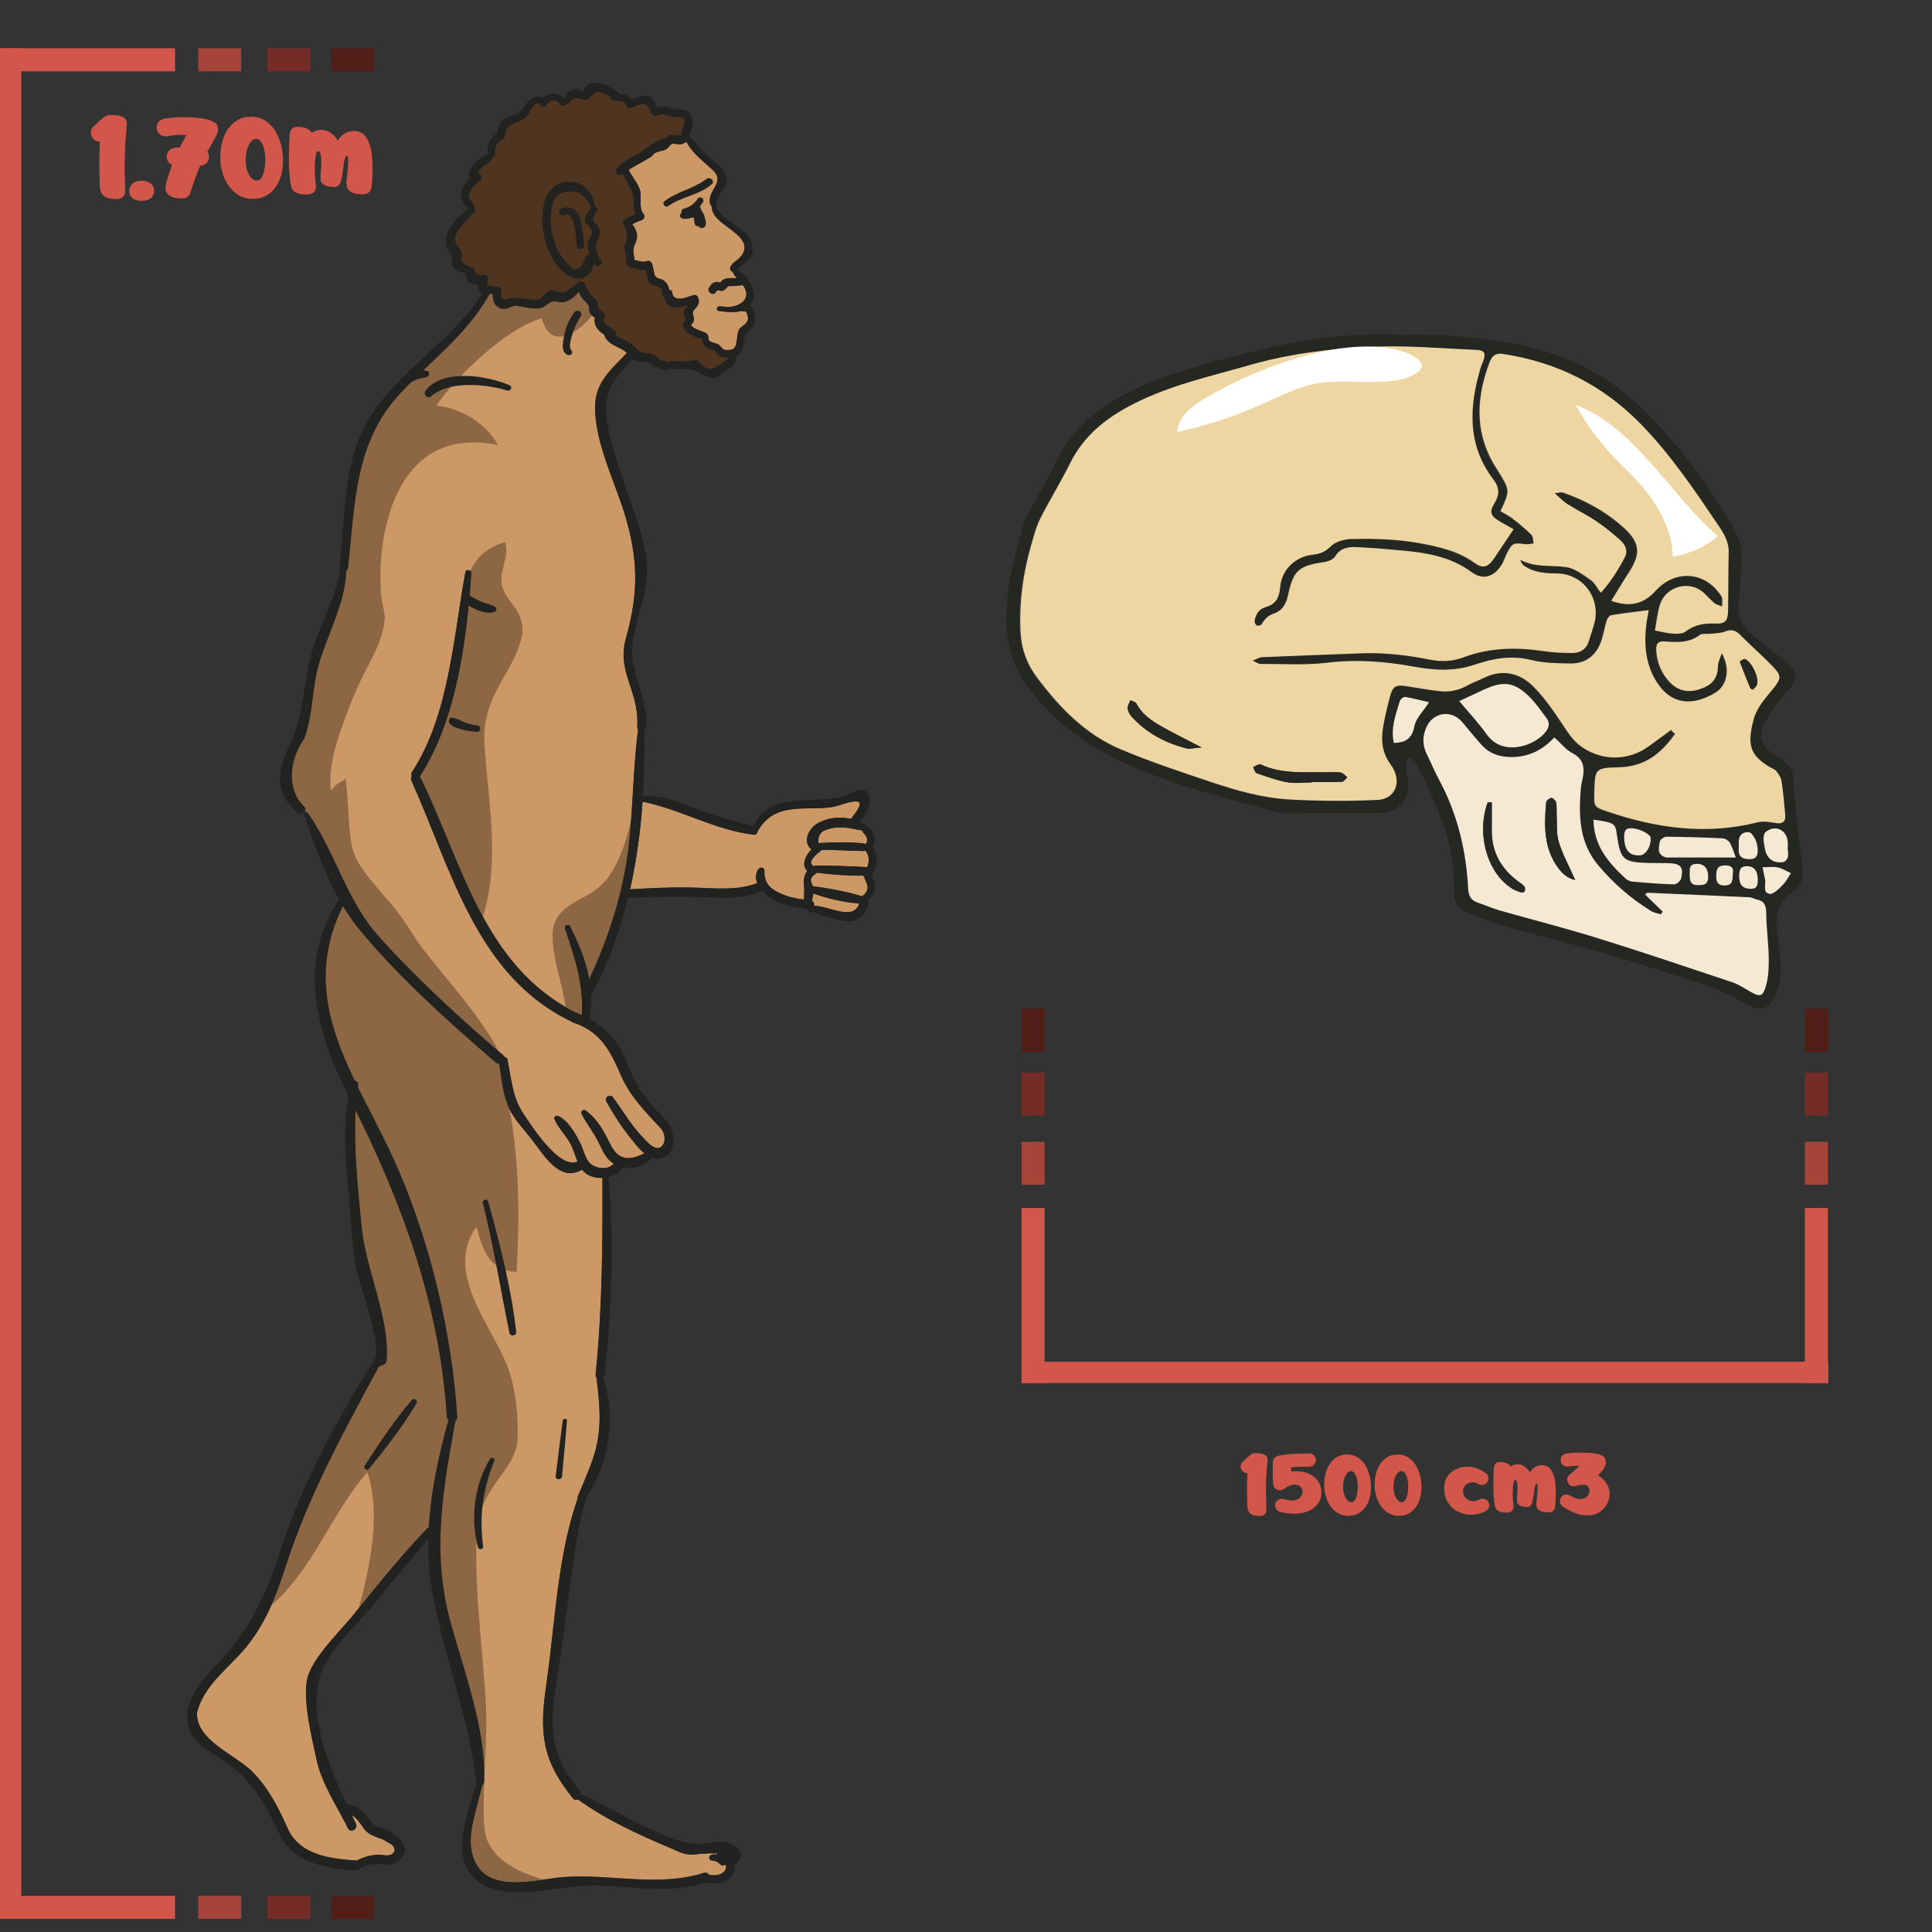 <svg clip-rule="evenodd" fill-rule="evenodd" stroke-linejoin="round" stroke-miterlimit="2" viewBox="0 0 212 212" xmlns="http://www.w3.org/2000/svg"><rect x="0" y="0" width="212" height="212" fill="#333333" stroke="none"/><g fill-rule="nonzero"><path d="m51.08 28.47c-.23-.1-.35-.98-.41-1.25-.16-.66.22-.76.36-1.36.09-.4-.02-.77-.23-1.1-.1-.16-.45-.39-.49-.54-.1-.36.27-.8.43-1.08.14-.24-.02-.46-.23-.51-.16-1.78-1.8-3.14-3.62-2.58-2.11.65-2.3 3.35-2.06 5.18s1.27 4.39 3.13 5.17c1.28.54 2.32-.29 2.39-1.45.09.07.2.14.34.21.46.2.86-.49.39-.69z" fill="#c96" transform="translate(14.754)"/><path d="m49.41 28.52c-.56 1.15-1.15 1.33-1.76.52-.36-.33-.66-.71-.92-1.12-.45-.71-.75-1.52-.92-2.35-.18-.93-.22-2.02.01-2.95.23-1.41 1.26-1.89 3.08-1.43.53.43.93.95 1.19 1.56.01.01.02.01.03.02-.27.43-.82 1.01-.66 1.54.09.31.38.39.55.64.49.76-.06 1.02-.25 1.65-.14.47.12.87.2 1.32v.03c-.28-.03-.62.2-.55.57z" fill="#c96" transform="translate(14.754)"/><path d="m54.27 92.5c-.59 5.3-2.14 10.16-4.37 14.94-.37-2.01-1.16-3.97-2.1-5.8-.16-.31-.67-.1-.56.24 1.08 3.26 2.05 6.03 1.84 9.5-.2-.09-.4-.18-.6-.25h-.01c-10.24-5.14-12.47-16.48-17.15-25.93l.01-.01c4.02-6.16 5.16-15.08 5.64-22.3.02-.37-.59-.46-.66-.09-1.31 7.12-1.79 15.7-5.84 21.9-.1.16-.09.31-.03.44-.1.14-.14.33-.05.53 4.38 9.72 7.14 21.5 17.62 26.45.05.03.09.07.16.09 3.04 1.02 4.06 3.14 5.26 5.89.98 2.24 2.73 4 4.38 5.77.38.47.55 1.38.09 1.88-.69.76-1.76-.55-2.25-1.08-1.2-1.29-2.09-2.8-3.11-4.22-.32-.45-1.03-.06-.75.44.77 1.37 1.63 2.72 2.62 3.95.4.5.95 1.23 1.57 1.73-.62.25-1.24.57-1.93.51-1.19-.09-1.64-1.12-2.1-2.04-.61-1.2-1.34-2.42-2.47-3.19-.26-.18-.53.16-.4.4.57 1.08 1.33 2.04 1.88 3.14.38.77.7 1.59 1.4 2.14.08.06.16.1.24.16-.69.81-2.22.53-2.78-.24-.41-.56-.58-1.41-.9-2.03-.53-1.03-1.31-2.46-2.4-2.95-.2-.09-.53.07-.42.33.44 1.06 1.36 1.87 1.87 2.93.25.52.43 1.15.67 1.73-2.07.92-5.17-4.09-6.01-5.34-1.14-1.7-1.28-3.82-1.68-5.8-.04-.21-.18-.31-.33-.33-.03-.07-.08-.13-.15-.19-4.71-4.04-9.33-8.26-13.5-12.87-3.76-4.15-4.8-9.23-7.92-13.7-.05-.07-.19-.15-.34-.2.08-.17.07-.38-.11-.55-1.78-1.67-1.53-4.53-.59-6.36.61-1.19.49-.64.79-1.53.7-2.1.73-4.51 1.19-6.67.8-3.75 3.2-7.48 3.25-11.32.11-.07.19-.18.21-.34.77-6.99.69-13.72 5.77-19.15.36-.39.73-.76 1.1-1.13.49-.33 1.03-.5 1.67-.57.36-.04.52-.61.09-.7-.14-.03-.28-.04-.41-.05 2.66-2.55 5.33-4.93 7.24-8.28.02-.04.03-.08.04-.11.12-.01.25-.02.37-.01-.03.55.06 1.1.56 1.44.22.15.48.22.75.19.6-.07.78-.36 1.34-.37.03.01.04.04.07.05.77.13 1.67.39 2.45.26.58-.1.84-.59 1.36-.73.47-.13.89.19 1.44.02s1.05-.61 1.46-1.08c.09.22.2.44.34.64.22.32.63.58.76.92.1.28-.03.52.17.82.13.2.32.34.51.46-.18.77.33 1.46 1.03 1.84.15.53.53.9 1.08 1.18.56.29.98.46 1.41.84-1.49 1.55-3.22 3.02-3.45 5.22-.41 3.8 2.03 8.71 3.13 12.24 1.56 4.99 1.63 8.82.21 13.84-1.06 3.75 1.49 5.77 1.24 9.72-.01.13.03.23.1.31-.55 4.11-.55 8.29-1.01 12.43z" fill="#c96" transform="translate(14.754)"/><path d="m63.47 18.67c1.49 1.4-.8 2.27-.26 3.8.03.08.08.13.14.16 0 1.15 1.13 1.81 1.96 2.46.91.71 2.42 1.73 1.15 3.14-.36.4-.78.51-1.05 1.02-.15.28.03.52.25.59.29.71 1.03 1.16 1.36 1.87.3.65.05 1.25-.55 1.61-.73.44-1.41.39-2.23.28-.33-.04-.47.46-.14.51.77.11 1.73.22 2.51-.01.11.07.24.1.39.04.15.11.24.25.26.44.16.41.05.76-.34 1.05-.16.17-.37.26-.52.45-.43.57-.11 1.83-.71 2.21-.02.02-.04.04-.06.06-.23.03-.46.08-.69.06-.4-.03-.49-.24-.73-.5-.41-.44-1.3-.13-1.25-.98.01-.12-.06-.19-.14-.24-.03-.06-.07-.12-.14-.15-.31-.15-1.59-.51-1.61-.91 0 0 .23-.25.25-.29.07-.16.05-.29.05-.46-.01-.23-.15-.31-.11-.57.05-.33.22-.36.42-.62.24-.33.31-.63.17-1.01-.08-.21-.28-.36-.51-.29-.75.22-2.24.94-2.37-.39-.01-.09-.07-.17-.17-.17h-.13c-.04-.43-.22-.79-.63-1.08-.27-.19-.67-.14-.88-.43-.2-.29-.21-1.1-.42-1.49-.11-.2-.4-.28-.59-.15-.19.12-.85-.04-1.28-.16-.04-.36-.13-.71-.12-1.04.03-.63.28-.75.38-1.32.1-.58-.17-1.11-.51-1.57.34-.16.69-.32 1.04-.44.3-.11.4-.45.18-.7-.54-.6-.13-1.89-.38-2.63-.26-.76-.85-1.43-1.22-2.17.03-.02.06-.04.07-.07.75-.45 1.5-.85 2.26-1.3.5-.3.19-.4.91-.64.3-.1.56-.09.84-.25.24-.13.44-.5.64-.58.33-.14.73.12 1.07.01.22-.07.39-.17.52-.29.59 1.25 1.96 2.24 2.92 3.14z" fill="#c96" transform="translate(14.754)"/><path d="m50.68 32.93c-.14-.2-.39-.34-.56-.52-.33-.34-.49-.74-.66-1.18-.11-.28-.37-.36-.57-.29-.02.01-.05 0-.07.01-.83.42-1.35 1.35-2.32 1.09-.33-.09-.51-.27-.87-.16-.6.19-.81.93-1.53 1.02-.66.08-1.22-.24-1.89-.16-.19-.07-.39-.11-.64-.09-.42.03-1.53.68-1.32-.62.03-.18-.01-.44-.21-.52-.56-.24-1.6.13-1.28-.81.17-.5-.46-.72-.79-.46-.21-.12-.43-.24-.64-.36.09-.3-.18-.53-.44-.53-.03-.03-.06-.07-.1-.1-.14-.14-.34-.08-.46-.18-.89-.7-.24-.66-.42-1.32-.21-.78-1.07-.91-.57-2.14.33-.8 1.22-1.4 1.71-2.11.01-.02.01-.03.02-.05.12-.03.24-.1.26-.24.06-.43-.02-.58-.21-.96-.27-.56-.72-.29-.21-1.4.19-.41.68-.76 1.02-1.03.22-.17.16-.61-.09-.72-.55-.24 1.07-1.32 1.23-1.42s.21-.27.18-.43c.18-.02.34-.14.32-.37-.07-.75.16-1.33.88-1.64.13-.06.22-.24.22-.38-.03-1.73 2.1-1.15 2.66-2.51.03-.07.03-.13.02-.19.25-.34.93-1.21 1.12-.7.1.29.52.39.68.09.35-.62 1.1-.75 1.54-.13.18.24.5.19.65.02.11.01.23-.04.3-.14.66-.99 1.2-.29 1.96-.36.2-.02.43-.17.41-.41.28-.17.56-.35.84-.52.24.08.47.17.69.27.19.08.41.17.6.28 0 .17.08.32.25.36.06.07.14.12.25.13.43.01 1.13-.1 1.3.51.07.27.36.34.59.24.61-.27 1.5-.74 1.9-.02.18.32.17.58.46.84.18.16.4.11.55-.01.53-.13.92-.03 1.42.16.3.11.49.08.8.06 1.35-.06.29 1.34.33 2-.39.12-.79-.09-1.24-.02-.16.03-.23.21-.37.26-.44.14-1.17.44-1.61.74-.61.41-1.13.85-1.79 1.22-.78.43-1.47.79-2.07 1.47-.29.33.09.92.49.64.05-.03.09-.06.14-.09.45.91 1.1 1.76 1.21 2.75.06.59-.01 1.2.18 1.73-.39.15-.76.32-1.13.54-.18.11-.22.28-.18.44 0 .06.02.11.05.17.34.52.4 1.2.3 1.78-.03.16-.2.26-.21.43-.04.67.22 1.3.19 1.98-.01.19.14.39.33.43.54.11 1.24.41 1.82.31.15.52.1 1.12.46 1.49.37.37 1.42.13 1.29 1.05-.04.26.14.44.34.49 0 .37.16.71.55.92.58.32 1.36.1 2.04-.13-.24.3-.57.64-.54.95.01.18.25.44.24.58-.01.16-.27.36-.3.54-.16.91 1.32 1.58 2.12 1.68 0 .25.06.49.21.7.12.17.28.3.47.39s.45.06.61.18c.14.1.22.31.35.42.16.14.34.23.54.29.24.07.51.08.77.06-.4.4-1.08.76-1.48 1.02-.64.42-1.28.16-1.81-.52-.13-.17-.29-.25-.51-.21-.87.17-1.66.14-2.53.08-.15-.01-.25.06-.32.16-.35-.1-.8-.2-.89-.25-.24-.13-.4-.4-.63-.54-.45-.27-.83-.16-1.31-.26-.67-.14-.74-.56-1.2-.96-.5-.43-1.31-.55-1.81-.98.1-.13.11-.31-.06-.45-.09-.07-.21-.15-.35-.23-.06-.25-.28-.34-.49-.32-.32-.24-.55-.52-.35-.89.11-.21.07-.55-.17-.66-.6-.26-.36-.81-.66-1.28z" fill="#4f3420" transform="translate(14.754)"/><path d="m32.08 167.75c-2.82 2.97-5.42 6.16-7.99 9.37-1.42 1.77-4.61 4.82-5.12 7.06-.54 2.41.51 6.53 1 8.85.58 2.74 2.24 5.1 3.46 7.59.28.58 1.15.07.87-.51-.15-.3-.3-.61-.45-.93.13.08.26.17.38.28.44.39.7.91 1.07 1.35.55.65 1.43.79 2.18 1.14.03.04.07.08.12.11.17.1.37.19.54.3.35.25.59.65.18 1.04-.37.35-1.07.14-1.51.13-.87-.01-1.7.28-2.47.65-.03-.01-.06-.02-.09-.03-2.7-.2-5.78-.55-7.26-3.13v-.01c-1.08-2.4-2.12-4.61-3.98-6.53-1.9-1.96-6.21-3.43-6.15-6.51.79-3.24 3.75-5.07 5.69-7.6 2-2.61 3.04-5.38 4.04-8.46 2.53-7.85 6.36-14.78 10.25-21.98.06 0 .11-.02.17-.04.12-.05.24-.1.37-.16.2-.09.29-.33.3-.52.36-4.55-2.32-10.02-2.75-14.62-.39-4.2-.87-8.49-.64-12.72 5.26 10.59 9.24 21.63 9.99 33.59.01.16.08.28.17.37-1.05 3.82-1.93 7.81-2.15 11.8-.07.02-.15.05-.22.12z" fill="#c96" transform="translate(14.754)"/><path d="m50.6 150.82c-.01.15.03.25.1.33.24 2.18.51 4.26.2 6.47-.34 2.37-1.35 4.37-2.24 6.56-.04.09-.03.17-.01.24-2.24 6.37-2.49 13.8-3.46 20.45-.77 5.27-.5 8.2 2.9 12.44.17.21.38.22.56.13l.01.01c3.02 2.18 6.5 3.8 9.93 5.24.67.28 1.41.69 2.13.79.57.08.84-.01 1.4-.06 0 0 .97-.07 1.83-.05 0 .04 0 .08.01.13-.24-.04-.48-.04-.68.04-.32.13-.28.57.08.61.18.02.38.05.55.13.19.1.3.27.48.38.17.1.34.03.45-.1.1.23.11.47-.06.71-.38.53-1.12.53-1.72.48-.1-.2-.31-.34-.59-.25-5.1 1.62-10.4.03-15.63.48-2.85.24-9.21 2.22-9.91-3.28-.25-1.97.74-4.68 1.23-6.85.11-.06.19-.18.2-.35.22-5.57-2.11-11.92-3.61-17.23-2.18-7.73-.94-14.69.46-22.38.12-.09.2-.23.19-.43-.57-9.01-2.83-18.62-6.38-26.94-1.37-3.2-3.05-6.23-4.52-9.23.01-.09.02-.19.03-.28.04-.26-.18-.44-.37-.43-2.91-6.08-4.8-12.08-1.3-19.19.57.94 1.18 1.85 1.88 2.68 4.41 5.3 9.67 10.01 14.89 14.5.12.1.25.14.38.14.27 1.61.39 3.44 1.1 4.92.6 1.26 1.67 2.36 2.51 3.44 1.27 1.64 3.05 4.75 5.48 3.26.09.12.19.23.3.32.5.44 1.23.62 1.94.59.04 7.23-.01 14.38-.74 21.58z" fill="#c96" transform="translate(14.754)"/><path d="m79.94 98.27c-.05.02-.09.04-.13.08-.01-.01-.02-.01-.03-.02-1.67-.53-3.59-.86-5.34-1.09-.18-.5-.48-.83.34-1.37.05-.03.07-.08.1-.12 1.67.23 3.41.34 5.1.33.02.06.06.12.11.16.05.31.24.54.33.9.1.44-.12.87-.48 1.13z" fill="#c96" transform="translate(14.754)"/><path d="m75.04 92.52c-.07-.81.24-1.3.92-1.48.12-.04.23-.07.35-.11.49-.14 1.01-.16 1.52-.13.7.04 1.38.23 2.07.34-.01.11.03.22.13.3.34.28.47.75.25 1.13-.03.02-.06.04-.08.07-.06-.05-.13-.09-.23-.1-1.58-.17-3.21-.12-4.8-.04-.04 0-.08.02-.11.03-.01 0-.02-.01-.02-.01z" fill="#c96" transform="translate(14.754)"/><path d="m75.36 93.33c.02-.02.04-.04.05-.06 1.52-.01 3.03.09 4.55.12.1 0 .17-.03.24-.07.46.6.46 1.24.2 1.84-1.86-.11-3.75-.17-5.61-.18-.08 0-.15.03-.21.08-.98-.45.56-1.56.78-1.73z" fill="#c96" transform="translate(14.754)"/><path d="m70.7 97.95c-1.1-.53-1.6-1.16-1.58-2.41.01-.37-.46-.45-.65-.18-.34.49-.33 1.04-.13 1.54-2.34.87-4.76.54-7.22.48-2.25-.05-4.5.07-6.74.2.71-3.15 1.15-6.37 1.38-9.62 4.18.85 7.93 3.11 12.19 3.62.27.03.42-.18.44-.41.03-.02.06-.05.08-.09 1.76-2.96 4.74-2.2 7.67-2.47.93-.08 1.73-.49 2.61-.64 1.65-.29.46 1.11-.13 1.89-1.27-.29-2.68-.13-3.74.53-1.04.65-1.54 2.07-.6 2.82-.67.7-1.13 1.72-.44 2.35-.38.47-.43 1.03-.36 1.73.05.51-.02.96-.01 1.41-.96-.11-1.88-.32-2.77-.75z" fill="#c96" transform="translate(14.754)"/><path d="m74.55 99.41c.06-.19 0-.41-.18-.53-.01-.28.08-.54.13-.84 1.57.55 3.38 1 5.03 1.09-.61 2.03-3.42.24-4.98.28z" fill="#c96" transform="translate(14.754)"/><path d="m38.47 112.87c-1.47-2.19-3.16-4.22-4.83-6.26-.73-.89-1.45-1.78-2.15-2.7-.65-.86-1.16-1.77-1.76-2.66-.99-1.48-2.22-2.78-3.36-4.15-.9-1.1-1.96-2.34-2.36-3.72-.36-1.23-.42-2.57-.51-3.84-.1-1.36-.15-2.73-.33-4.09-.5.38-1.13.58-1.45 1.16-.05.09-.18.04-.19-.05-.19-2.24.42-4.48 1.16-6.57.71-2.02 1.49-4.09 2.47-6 .96-1.87 2.04-3.72 2.28-5.85.11-.97-.3-1.85-.37-2.8-.24-2.91.03-5.99.85-8.79.72-2.46 1.98-4.87 4.08-6.41 2.3-1.68 5.18-1.87 7.89-1.31-1.32-2.39-3.93-3.95-6.6-4.3-.07-.01-.14-.08-.09-.15 1.51-2.07 3.31-3.95 5.25-5.61 1.82-1.56 3.86-3.05 6.15-3.83.05-.02.11.02.12.07.23.79.66 1.69 1.54 1.89.69.16 1.41-.15 1.99-.5.72-.45 1.4-1.06 1.96-1.76-.08-.07-.15-.15-.21-.24-.2-.3-.07-.54-.17-.82-.12-.35-.53-.6-.76-.92-.14-.2-.25-.42-.34-.64-.41.47-.91.92-1.46 1.08-.55.17-.97-.16-1.44-.02-.52.15-.78.63-1.36.73-.79.13-1.69-.13-2.45-.26-.03-.01-.05-.03-.07-.05-.56.01-.75.3-1.34.37-.27.03-.53-.04-.75-.19-.5-.34-.59-.89-.56-1.44-.13-.01-.25 0-.37.01-.01.04-.02.08-.04.11-1.91 3.34-4.58 5.73-7.24 8.28.14.01.28.02.41.05.43.09.27.65-.09.7-.64.07-1.18.25-1.67.57-.37.37-.74.74-1.1 1.13-5.08 5.43-5 12.16-5.77 19.15-.02.16-.1.27-.21.34-.05 3.84-2.45 7.57-3.25 11.32-.46 2.16-.49 4.57-1.19 6.67-.3.89-.17.34-.79 1.53-.94 1.84-1.2 4.69.59 6.36.18.17.19.38.11.55.15.05.28.13.34.2 3.11 4.47 4.15 9.55 7.92 13.7 4.02 4.44 8.46 8.52 13 12.42-.43-.85-.95-1.67-1.48-2.46z" fill="#4f3420" fill-opacity=".5" transform="translate(14.754)"/><path d="m47.8 101.64c.94 1.83 1.73 3.78 2.1 5.8 2.23-4.78 3.78-9.64 4.37-14.94.1-.88.17-1.76.23-2.65-.06.3-.12.61-.19.91-.32 1.31-.74 2.6-1.33 3.82-.28.58-.6 1.15-.98 1.67-.43.58-.96 1.08-1.55 1.5-1.04.74-2.28 1.18-3.25 2.01-.49.41-.87.93-1.1 1.53-.19.5-.23 1.02-.22 1.55.07 2.61 1.06 5.09 1.44 7.65.37.22.74.44 1.13.64h.01c.2.08.4.16.6.25.21-3.47-.75-6.24-1.84-9.5-.1-.33.42-.55.58-.24z" fill="#4f3420" fill-opacity=".5" transform="translate(14.754)"/><path d="m31.32 85.2c2.47 5 4.27 10.51 6.91 15.36.07-.22.14-.43.2-.65.91-3.3.91-6.76.68-10.15-.12-1.68-.29-3.36-.45-5.04-.08-.82-.15-1.65-.21-2.47-.06-.78-.1-1.54-.02-2.32.13-1.27.51-2.49 1.05-3.65.51-1.08 1.14-2.1 1.71-3.14.57-1.05 1.07-2.14 1.31-3.31.25-1.17-.12-2.34-.83-3.27-.63-.83-1.37-1.7-1.41-2.8-.05-1.45.89-2.84.41-4.28-.94.28-1.85.72-2.57 1.4-.54.5-.94 1.12-1.24 1.78.06.06.11.13.1.24-.48 7.22-1.63 16.15-5.64 22.3.01-.01 0-.01 0 0z" fill="#4f3420" fill-opacity=".5" transform="translate(14.754)"/><path d="m34.28 155.47c-.75-11.96-4.73-23-9.99-33.59-.24 4.23.25 8.52.64 12.72.43 4.6 3.1 10.07 2.75 14.62-.02.2-.1.44-.3.52-.12.05-.24.1-.37.16-.05.02-.11.03-.17.04-3.89 7.2-7.72 14.13-10.25 21.98-.48 1.48-.97 2.88-1.57 4.23.53-.46 1.04-.95 1.52-1.47.89-.98 1.68-2.04 2.42-3.14.75-1.11 1.44-2.26 2.12-3.4s1.36-2.29 2.09-3.4c.7-1.07 1.44-2.11 2.27-3.07.05-.06.15-.02.17.04l.15.51c.4 1.49.53 3.04.5 4.58-.03 1.66-.24 3.31-.54 4.94-.29 1.59-.68 3.16-1.11 4.72 2.39-2.98 4.83-5.94 7.46-8.71.07-.07.14-.1.22-.12.23-3.99 1.11-7.97 2.15-11.8-.08-.08-.15-.2-.16-.36z" fill="#4f3420" fill-opacity=".5" transform="translate(14.754)"/><path d="m44.43 206.11c-1.96-.63-4.09-1.55-5.27-3.33-.66-.99-.79-2.06-.83-3.23-.06-1.9.03-3.81.12-5.71.09-1.91.19-3.83.15-5.75-.03-1.79-.22-3.58-.36-5.37-.27-3.54-.65-7.08-.72-10.63-.03-1.69-.03-3.42.2-5.11.19-1.37.87-2.66 1.62-3.81.71-1.07 1.56-2.07 2.15-3.23.51-.99.59-1.96.57-3.06-.04-2.48-.33-5.03-1.29-7.33-1.84-4.42-6.64-9.92-3.36-14.78.05-.07.16-.06.18.02.29 1.13.63 2.3 1.32 3.26.73 1.01 1.81 1.48 3.03 1.52.31-5.94.31-11.98-.77-17.85-.02-.03-.04-.06-.06-.1-.71-1.48-.83-3.31-1.1-4.92-.13 0-.26-.03-.38-.14-5.22-4.48-10.47-9.2-14.89-14.5-.69-.83-1.31-1.74-1.88-2.68-3.5 7.12-1.61 13.11 1.3 19.19.2-.01.41.16.37.43-.01.09-.02.19-.03.28 1.47 3 3.15 6.02 4.52 9.23 3.55 8.32 5.81 17.93 6.38 26.94.01.2-.07.34-.19.43-1.4 7.69-2.64 14.66-.46 22.38 1.5 5.31 3.83 11.67 3.61 17.23-.01.18-.09.29-.2.35-.49 2.17-1.48 4.88-1.23 6.85.57 4.47 4.87 4 7.99 3.54-.15-.02-.32-.06-.49-.12z" fill="#4f3420" fill-opacity=".5" transform="translate(14.754)"/><path d="m50.51 22.65c-.15-1.78-1.8-3.16-3.62-2.6-2.11.65-2.3 3.35-2.06 5.18s1.27 4.39 3.13 5.17c1.52.64 2.71-.64 2.34-2.12-.14-.57-.99-.33-.88.24-.56 1.15-1.15 1.33-1.76.52-.36-.33-.66-.71-.92-1.12-.45-.71-.75-1.52-.92-2.35-.18-.93-.22-2.02.01-2.95.23-1.41 1.26-1.89 3.08-1.43.53.43.93.95 1.19 1.56.09.2.43.11.41-.1z" fill="#222221" transform="translate(14.754)"/><path d="m50.12 22.78c-.27.43-.82 1.01-.66 1.54.09.31.38.39.55.64.49.76-.06 1.02-.25 1.65-.14.47.12.87.2 1.32.1.59.11.95.73 1.22.46.2.87-.48.4-.69-.23-.1-.35-.99-.41-1.25-.16-.66.22-.76.36-1.36.09-.4-.02-.77-.23-1.1-.1-.16-.45-.39-.49-.54-.1-.36.27-.8.43-1.08.21-.39-.39-.73-.63-.35z" fill="#222221" transform="translate(14.754)"/><path d="m47.16 23.6c1.27-.59 1.28 2.85 1.4 3.46.09.44.81.34.79-.11-.03-.69-.15-1.39-.25-2.07-.06-.45-.13-.92-.36-1.32-.39-.69-1.25-1.06-1.96-.61-.41.26-.05.85.38.65z" fill="#222221" transform="translate(14.754)"/><path d="m60.4 14.58c-.52.54-1.03.14-1.63.23-.16.03-.23.21-.37.26-.44.14-1.17.44-1.61.74-.61.41-1.13.85-1.79 1.22-.78.43-1.47.79-2.07 1.47-.29.33.09.92.49.64 1.03-.71 2.09-1.23 3.15-1.86.5-.3.19-.4.91-.64.3-.1.56-.09.84-.25.24-.13.44-.5.64-.58.33-.14.73.12 1.07.01.55-.17.82-.47.83-1.04.02-.24-.29-.37-.46-.2z" fill="#222221" transform="translate(14.754)"/><path d="m54.17 18.14c-.11-.02-.23-.04-.34-.06-.26-.05-.59.17-.48.48.42 1.1 1.3 2.07 1.43 3.24.08.79-.08 1.61.48 2.24.06-.23.12-.47.18-.7-.57.2-1.1.42-1.61.73-.45.27-.06.93.41.7s.93-.45 1.42-.62c.3-.11.4-.45.18-.7-.54-.6-.13-1.89-.38-2.63-.3-.86-1.02-1.59-1.37-2.47-.09.16-.18.32-.27.48.11-.04.23-.08.34-.12.26-.09.32-.52.01-.57z" fill="#222221" transform="translate(14.754)"/><path d="m53.7 24.68c.34.52.4 1.2.3 1.78-.03.16-.2.26-.21.43-.04.67.22 1.3.19 1.98-.01.19.14.39.33.43.69.15 1.65.6 2.27.12-.2-.05-.39-.1-.59-.15.33.56.15 1.38.6 1.83.37.37 1.42.13 1.29 1.05-.07.51.71.73.78.21.09-.66-.05-1.19-.62-1.6-.27-.19-.67-.14-.88-.43-.2-.29-.21-1.1-.42-1.49-.11-.2-.4-.28-.59-.15-.25.16-1.31-.18-1.6-.24.11.14.22.29.33.43.03-.47-.15-.95-.13-1.39.03-.63.28-.75.38-1.32.13-.76-.36-1.42-.82-1.95-.29-.35-.84.09-.61.46z" fill="#222221" transform="translate(14.754)"/><path d="m58.8 31.84h-.15c-.11 0-.24.06-.29.17-.3.58-.21 1.22.41 1.55.81.44 1.99-.15 2.79-.36-.17-.1-.34-.19-.51-.29.12.36-.83.95-.78 1.48.01.18.25.44.24.58-.01.16-.27.36-.3.54-.17.97 1.56 1.69 2.3 1.7.35.01.52-.52.19-.68-.31-.15-1.59-.51-1.61-.91 0 0 .23-.25.25-.29.07-.16.05-.29.05-.46-.01-.23-.15-.31-.11-.57.05-.33.22-.36.42-.62.24-.33.31-.63.17-1.01-.08-.21-.28-.36-.51-.29-.75.22-2.24.94-2.37-.39-.03-.08-.09-.15-.19-.15z" fill="#222221" transform="translate(14.754)"/><path d="m62.37 36.84c-.09.37-.05.74.18 1.06.12.17.28.3.47.39s.45.06.61.18c.14.1.22.31.35.42.16.14.34.23.54.29.44.12.95.08 1.38-.06.41-.13.37-.82-.11-.79-.28.02-.56.1-.84.08-.4-.04-.49-.24-.73-.5-.41-.44-1.3-.13-1.25-.98.02-.35-.53-.43-.6-.09z" fill="#222221" transform="translate(14.754)"/><path d="m65.57 38.85c-.22.54-1.23 1.06-1.76 1.41-.64.42-1.28.16-1.81-.52-.13-.17-.29-.25-.51-.21-.87.17-1.66.14-2.53.08-.47-.04-.57.72-.11.82.99.22 2.11-.16 2.92.37.58.38 1.35.82 2.08.63.23-.06.32-.13.49-.27.29-.24.49-.46.84-.67.68-.41.94-.84.79-1.63-.05-.23-.34-.17-.4-.01z" fill="#222221" transform="translate(14.754)"/><path d="m58.97 39.87c-.28-.11-1.11-.29-1.23-.35-.24-.13-.4-.4-.63-.54-.45-.27-.83-.16-1.31-.26-.67-.14-.74-.56-1.2-.96-.69-.59-1.98-.58-2.21-1.64-.11-.52-.93-.4-.92.12.02.8.46 1.28 1.15 1.64.67.35 1.14.5 1.66 1.07.25.27.28.45.66.61.34.15.68.08 1.03.12.59.07.81.36 1.29.63.61.33 1.27.4 1.79-.07.16-.12.07-.32-.08-.37z" fill="#222221" transform="translate(14.754)"/><path d="m52.74 36.33c-.43-.35-1.56-.74-1.19-1.44.11-.21.07-.55-.17-.66-.64-.28-.39-.83-.7-1.3-.14-.2-.39-.34-.56-.52-.33-.34-.49-.74-.66-1.18-.21-.54-.96-.34-.87.24.07.43.25.82.49 1.18.22.32.63.57.76.92.1.28-.03.52.17.82.21.32.54.5.88.67-.06-.22-.12-.44-.17-.66-.74 1.22.45 2.4 1.65 2.58.33.05.71-.37.37-.65z" fill="#222221" transform="translate(14.754)"/><path d="m48.81 30.96c-.83.42-1.35 1.35-2.32 1.09-.33-.09-.51-.27-.87-.16-.6.19-.81.93-1.53 1.02s-1.31-.33-2.06-.15c-.38.09-.41.73 0 .8.77.13 1.67.39 2.45.26.58-.1.84-.59 1.36-.73.47-.13.89.19 1.44.02.79-.24 1.5-1.06 1.95-1.71.2-.29-.16-.57-.42-.44z" fill="#222221" transform="translate(14.754)"/><path d="m42.6 32.93c-.34-.21-.62-.31-1.03-.27-.42.03-1.53.68-1.32-.62.03-.18-.01-.44-.21-.52-.56-.24-1.6.13-1.28-.81.17-.5-.46-.72-.79-.46-.21-.12-.43-.24-.64-.36.14-.46-.54-.75-.77-.33-.78 1.44 1.03 2.18 2.08 1.36-.26-.15-.53-.31-.79-.46-.18.52-.3 1.14.13 1.58.51.52 1.04.04 1.6.28-.07-.17-.14-.35-.21-.52-.1.68-.13 1.46.52 1.9.22.15.48.22.75.19.72-.08.83-.5 1.72-.34.35.05.58-.41.24-.62z" fill="#222221" transform="translate(14.754)"/><path d="m37.16 30.07c0-.41-.07-.52-.37-.82-.14-.14-.34-.08-.46-.18-.89-.7-.24-.66-.42-1.32-.21-.78-1.07-.91-.57-2.14.33-.8 1.22-1.4 1.71-2.11.21-.3-.19-.66-.48-.48-1.2.71-3.02 2.74-2.23 4.27.19.37.41.48.5.88.09.39-.06.73.13 1.11.37.73 1.21.48 1.68 1.02.17.18.51.01.51-.23z" fill="#222221" transform="translate(14.754)"/><path d="m37.33 23.2c.06-.43-.02-.58-.21-.96-.27-.56-.72-.29-.21-1.4.19-.41.68-.76 1.02-1.03.22-.17.16-.61-.09-.72-.55-.24 1.07-1.32 1.23-1.42.39-.23.13-.94-.32-.76-1.04.4-3.15 2.27-1.27 3.02-.07-.26-.13-.51-.2-.77-.63.53-1.3 1.12-1.43 1.98-.14.93.61 1.24.73 2.06.06.37.69.37.75 0z" fill="#222221" transform="translate(14.754)"/><path d="m39.58 16.88c-.07-.75.16-1.33.88-1.64.13-.06.22-.24.22-.38-.03-1.73 2.1-1.15 2.66-2.51.19-.46-.56-.76-.8-.34-.38.7-1.58.59-2.15 1.21-.41.45-.6 1.04-.57 1.64.07-.13.14-.25.22-.38-.95.44-1.5 1.47-1.2 2.49.1.41.78.35.74-.09z" fill="#222221" transform="translate(14.754)"/><path d="m43.27 12.29c.09-.13.99-1.42 1.21-.82.1.29.52.39.68.09.35-.62 1.1-.75 1.54-.13.29.39.95.01.66-.38-.76-1.04-2.2-1.03-2.85.14.23.03.45.06.68.09-.18-.49-.6-.78-1.14-.68-.66.12-1.09.81-1.41 1.34-.24.38.38.74.63.35z" fill="#222221" transform="translate(14.754)"/><path d="m47.65 11.3c.66-.99 1.2-.29 1.96-.36.2-.02.43-.17.41-.41.28-.17.56-.35.84-.52.24.08.47.17.69.27.26.11.61.23.82.41-.04-.14-.07-.28-.11-.42.06-.05.12-.1.18-.15-.4.15-.39.86.11.82.03 0 .07-.01.1-.01.19-.02.36-.12.42-.32.01-.04.02-.08.03-.12.04-.14 0-.33-.11-.42-.63-.53-1.9-1.12-2.75-.97-.75.14-1.19.8-1.02 1.53.1-.17.19-.34.29-.5-.26.05-.61-.3-.88-.35-.25-.05-.46-.01-.69.1-.46.22-.72.71-.88 1.17-.13.37.39.54.59.25z" fill="#222221" transform="translate(14.754)"/><path d="m52.66 11.06c.43.01 1.13-.1 1.3.51.07.27.36.34.59.24.61-.27 1.5-.74 1.9-.02.18.32.17.58.46.84.4.34.97-.24.58-.58-.51-.44-.25-1.22-1.01-1.48-.73-.25-1.68.25-2.33.55.2.08.39.16.59.24-.28-1-1.25-1.16-2.16-.99-.41.08-.31.69.08.69z" fill="#222221" transform="translate(14.754)"/><path d="m57.41 12.62c.56-.15.95-.04 1.47.15.3.11.49.08.8.06 1.4-.06.21 1.45.34 2.07.03.15.23.27.38.22.5-.18.73-.85.83-1.34.11-.55-.05-1.11-.48-1.48-.49-.42-.94-.23-1.49-.34-.34-.07-.62-.25-.97-.28-.39-.04-.73.02-1.09.17-.48.18-.31.91.21.77z" fill="#222221" transform="translate(14.754)"/><path d="m60.38 15.02c.4 1.5 2.01 2.63 3.09 3.65 1.49 1.4-.8 2.27-.26 3.8.09.27.47.28.56 0 .19-.61.35-1 .71-1.53.16-.23.34-.42.43-.69.17-.49.08-.94-.18-1.38-.44-.74-1.36-1.28-1.96-1.88-.71-.7-1.27-1.64-2.1-2.18-.15-.1-.33.06-.29.21z" fill="#222221" transform="translate(14.754)"/><path d="m63.35 22.41c-.15 1.29 1.08 1.99 1.97 2.68.91.71 2.42 1.73 1.15 3.14-.36.4-.78.51-1.05 1.02-.25.47.42.86.71.41.43-.67 1.25-.87 1.57-1.63.2-.48.16-1.03-.01-1.51-.64-1.75-3.63-2.27-3.85-4.11-.05-.31-.46-.31-.49 0z" fill="#222221" transform="translate(14.754)"/><path d="m65.6 29.72c.24.79 1.08 1.24 1.42 2 .3.65.05 1.25-.55 1.61-.73.44-1.41.39-2.23.28-.33-.04-.47.46-.14.51 1.36.19 3.35.43 3.81-1.31.32-1.23-.93-2.96-2.06-3.33-.14-.06-.29.09-.25.24z" fill="#222221" transform="translate(14.754)"/><path d="m67 34.14c.15.11.24.25.26.44.16.41.05.76-.34 1.05-.16.17-.37.26-.52.45-.43.57-.11 1.83-.71 2.21-.45.29-.03 1.01.42.72.55-.36.7-.84.77-1.47.07-.67.2-.9.69-1.38.19-.19.35-.33.45-.59.37-.94-.2-2.69-1.41-2.09-.43.22-.05.86.39.66z" fill="#222221" transform="translate(14.754)"/><path d="m63.83 32.03c.16-.32.28-.11.55-.1.21.01.39-.1.52-.25.23-.25.2-.28.59-.29.36-.01.72-.01 1.08-.06.47-.06.29-.71-.1-.76-.48-.06-1.11-.11-1.59 0-.17.04-.3.12-.43.24-.08.07-.2.26-.2.26.11.01.23.03.34.04-.66-.31-1.17-.25-1.55.46-.27.52.53.98.79.46z" fill="#222221" transform="translate(14.754)"/><path d="m58.55 22.62c1.48-1.04 3.39-1.2 4.79-2.39.41-.35-.18-.91-.59-.59-1.39 1.09-3.21 1.35-4.6 2.45-.3.24.09.75.4.53z" fill="#222221" transform="translate(14.754)"/><path d="m61.79 21.82c-.35.55-.87.91-1.5 1.07-.47.12-.27.84.2.72.8-.2 1.48-.73 1.9-1.44.22-.39-.37-.73-.6-.35z" fill="#222221" transform="translate(14.754)"/><path d="m59.91 23.84c.33.36.96.09 1.38.03.11-.02.36-.09.45-.07-.09-.02-.02.02 0 .13.05.27.1.54.15.8.1.52.91.3.8-.22-.11-.54-.12-1.41-.82-1.5-.33-.04-.72.09-1.04.15-.35.06-.79.03-.95.39-.05.11-.05.21.03.29z" fill="#222221" transform="translate(14.754)"/><path d="m61.74 23c-.38.43-.39 1.07-.25 1.6.1.35.68.29.65-.09-.03-.57-.01-1.15-.06-1.72-.28.04-.55.07-.83.11.23.56.43 1.16.71 1.7.21.4.86.13.73-.31-.16-.55-.42-1.08-.63-1.61-.16-.4-.87-.4-.83.11.05.58.17 1.15.24 1.72.22-.03.44-.06.65-.09-.13-.42-.04-.75.04-1.17.05-.23-.23-.47-.42-.25z" fill="#222221" transform="translate(14.754)"/><path d="m38.27 32.01c-3.42 5.54-9.49 8.69-12.74 14.27-2.68 4.6-2.45 10.84-3.01 15.97-.06.58.85.58.91 0 .77-6.99.69-13.72 5.77-19.14 3.39-3.61 7.2-6.35 9.69-10.73.24-.41-.37-.77-.62-.37z" fill="#222221" transform="translate(14.754)"/><path d="m41.19 42.29c-2.43-1.08-7.35-1.87-9.23.55-.34.44.18 1 .62.62 1.99-1.72 5.99-1.32 8.37-.6.33.1.57-.42.24-.57z" fill="#222221" transform="translate(14.754)"/><path d="m32.07 40.7c-1.08-.22-2.25.25-2.97 1.08-.38.44.23 1.07.65.65.63-.65 1.34-.93 2.23-1.03.36-.05.52-.62.09-.7z" fill="#222221" transform="translate(14.754)"/><path d="m22.66 61.8c-.21 3.32-2.46 6.85-3.29 10.1s-.83 6.64-2.27 9.68c-1.39 2.94-1.88 5.16.75 7.62.49.46 1.22-.28.73-.73-1.78-1.67-1.53-4.53-.59-6.36.61-1.19.49-.64.79-1.53.7-2.1.73-4.51 1.19-6.67.86-4 3.54-7.98 3.23-12.1-.03-.36-.52-.37-.54-.01z" fill="#222221" transform="translate(14.754)"/><path d="m36.31 62.79c-1.31 7.12-1.79 15.7-5.84 21.9-.35.53.5 1.03.85.5 4.02-6.16 5.16-15.08 5.64-22.31.04-.37-.58-.46-.65-.09z" fill="#222221" transform="translate(14.754)"/><path d="m18.61 89.39c1.49 4.34 3.16 9.12 6.14 12.69 4.41 5.3 9.67 10.01 14.89 14.5.55.47 1.36-.33.8-.8-4.71-4.04-9.33-8.26-13.5-12.87-3.76-4.15-4.8-9.23-7.92-13.7-.13-.19-.5-.08-.41.18z" fill="#222221" transform="translate(14.754)"/><path d="m40 116.56c.29 1.65.39 3.55 1.13 5.07.6 1.26 1.67 2.36 2.51 3.44 1.3 1.67 3.12 4.88 5.62 3.18.53-.36.06-1.19-.5-.86-2.06 1.2-5.29-4.01-6.15-5.29-1.14-1.7-1.28-3.82-1.68-5.8-.13-.6-1.03-.34-.93.26z" fill="#222221" transform="translate(14.754)"/><path d="m46.07 122.78c.44 1.06 1.36 1.87 1.87 2.93.46.94.64 2.23 1.47 2.95 1.14.99 3.41.74 4.19-.57.35-.59-.54-1.1-.91-.53-.63.97-2.3.7-2.89-.12-.41-.56-.58-1.41-.9-2.03-.53-1.03-1.31-2.46-2.4-2.95-.2-.09-.53.06-.43.32z" fill="#222221" transform="translate(14.754)"/><path d="m49.06 122.24c.57 1.08 1.33 2.04 1.88 3.14.38.77.7 1.59 1.4 2.14 1.2.95 3.13.81 4.22-.23.32-.31-.01-.96-.46-.78-.66.26-1.31.62-2.05.56-1.19-.09-1.64-1.12-2.1-2.04-.61-1.2-1.34-2.42-2.47-3.19-.27-.18-.54.16-.42.4z" fill="#222221" transform="translate(14.754)"/><path d="m48.59 111.2c-10.37-5.11-12.58-16.55-17.3-26.06-.3-.6-1.16-.07-.89.52 4.38 9.73 7.14 21.53 17.65 26.47.62.29 1.17-.62.54-.93z" fill="#222221" transform="translate(14.754)"/><path d="m58.51 123.16c-1.16-1.25-2.36-2.49-3.26-3.94-.81-1.3-1.16-2.8-1.92-4.12-1.1-1.9-2.83-3.2-4.86-3.97-.66-.25-.98.85-.3 1.08 3.04 1.02 4.06 3.14 5.26 5.89.98 2.24 2.73 4 4.38 5.77.44.46 1.14-.25.7-.71z" fill="#222221" transform="translate(14.754)"/><path d="m51.78 120.88c.77 1.37 1.63 2.72 2.62 3.95.7.87 1.8 2.41 3.06 2.32 2.02-.15 2.03-2.76 1.05-3.99-.4-.5-1.09.21-.7.7.38.47.55 1.38.09 1.88-.69.76-1.76-.55-2.25-1.08-1.2-1.29-2.09-2.8-3.11-4.22-.32-.45-1.04-.06-.76.44z" fill="#222221" transform="translate(14.754)"/><path d="m39.58 66.62c-.38-.28-.92-.37-1.36-.54-.52-.2-.99-.46-1.46-.75-.55-.34-1.02.49-.5.86.8.56 2.24 1.31 3.25.95.24-.09.27-.38.07-.52z" fill="#222221" transform="translate(14.754)"/><path d="m54.37 38.37c-1.55 1.68-3.53 3.2-3.78 5.57-.41 3.8 2.03 8.71 3.13 12.24 1.56 4.99 1.63 8.82.21 13.84-1.06 3.75 1.49 5.77 1.24 9.72-.04.63.94.63.98 0 .2-3.13-1.71-5.7-1.52-8.72.19-2.98 1.79-5.79 1.61-8.9-.19-3.25-1.7-6.54-2.68-9.6-.63-1.98-1.27-3.97-1.66-6.01-.7-3.63.85-4.97 3.05-7.56.34-.39-.22-.97-.58-.58z" fill="#222221" transform="translate(14.754)"/><path d="m55.34 79.43c-.62 4.34-.59 8.72-1.07 13.07-.64 5.81-2.44 11.09-5.03 16.32-.27.55.53 1.04.83.49 4.94-9.12 6.07-19.55 5.88-29.79 0-.34-.56-.45-.61-.09z" fill="#222221" transform="translate(14.754)"/><path d="m47.23 101.88c1.11 3.34 2.1 6.16 1.83 9.74-.04.5.78.61.88.12.67-3.52-.55-6.98-2.14-10.09-.16-.32-.68-.1-.57.23z" fill="#222221" transform="translate(14.754)"/><path d="m47.94 38.44c-.37-.36.04-1.5.16-1.91.2-.67.53-1.24.87-1.84.27-.47-.4-.82-.71-.41-.62.82-1.02 1.86-1.17 2.87-.1.63-.26 1.5.45 1.8.32.14.68-.23.4-.51z" fill="#222221" transform="translate(14.754)"/><path d="m55.45 87.91c4.31.8 8.13 3.17 12.5 3.69.51.06.61-.77.12-.9-2.25-.56-4.38-1.16-6.55-2-1.96-.77-3.88-1.55-6-1.29-.26.02-.38.44-.07.5z" fill="#222221" transform="translate(14.754)"/><path d="m68.46 91.09c1.76-2.96 4.74-2.2 7.67-2.47.93-.08 1.73-.49 2.61-.64 1.72-.3.36 1.22-.19 1.98-.25.34.22.7.53.53.84-.44 1.83-2.03 1.58-3.02-.34-1.35-1.51-.67-2.39-.3-3.37 1.43-8.76-.75-10.41 3.66-.13.36.42.57.6.26z" fill="#222221" transform="translate(14.754)"/><path d="m80.36 90.65c-1.48-1.13-3.89-1.24-5.47-.25-1.19.74-1.67 2.49-.11 3.09.61.24.86-.74.27-.97-.07-.81.24-1.3.92-1.48.12-.04.23-.07.35-.11.49-.14 1.01-.16 1.52-.13.81.05 1.59.29 2.39.39.3.05.32-.39.13-.54z" fill="#222221" transform="translate(14.754)"/><path d="m74.89 92.71c-1.08.7-2.28 2.56-.45 3.2-.03-.26-.07-.52-.1-.78-.84.55-.96 1.23-.86 2.17.1.95-.27 1.72.38 2.62.3.42 1.01.04.71-.42-.48-.74.03-1.16-.06-1.92-.08-.71-.73-1.06.25-1.71.32-.21.25-.66-.1-.78-1.17-.41.46-1.58.69-1.76.37-.28-.09-.86-.46-.62z" fill="#222221" transform="translate(14.754)"/><path d="m54.29 98.51c3-.11 5.96-.14 8.96-.03 2.17.08 4.04.04 6.03-.86.59-.27.08-1.13-.51-.87-2.47 1.09-5.05.7-7.66.65-2.28-.05-4.55.07-6.83.2-.56.03-.57.93.01.91z" fill="#222221" transform="translate(14.754)"/><path d="m68.47 95.37c-.72 1.02.12 2.3.98 2.93 1.31.94 3.1 1.4 4.69 1.4.6 0 .58-.86 0-.91-1.19-.1-2.34-.3-3.43-.83-1.1-.53-1.6-1.16-1.58-2.41 0-.37-.47-.45-.66-.18z" fill="#222221" transform="translate(14.754)"/><path d="m74.3 99.94c.75.52 1.74.67 2.61.9.66.18 1.33.4 2.01.2 1.06-.31 1.81-1.41 1.57-2.5-.11-.52-.8-.34-.86.12-.33 2.8-3.54.6-5.18.74-.29.04-.39.38-.15.54z" fill="#222221" transform="translate(14.754)"/><path d="m80.12 98.91c.5-.2.88-.59 1.06-1.11.08-.25.11-.52.08-.78-.04-.35-.29-.66-.27-1 .03-.51-.82-.64-.9-.12-.09.52.21.76.33 1.24.11.48-.14.94-.54 1.2-.28.17-.11.7.24.57z" fill="#222221" transform="translate(14.754)"/><path d="m80.49 96.29c1.22-.76 1.24-2.68.32-3.66-.4-.43-.99.2-.64.64.67.84.43 1.77-.16 2.55-.21.28.2.64.48.47z" fill="#222221" transform="translate(14.754)"/><path d="m80.69 93.27c.77-.64.7-1.95-.14-2.5-.41-.26-.9.36-.52.68.39.33.53.9.14 1.3-.34.34.16.81.52.52z" fill="#222221" transform="translate(14.754)"/><path d="m75.17 93.26c1.6-.02 3.2.09 4.8.12.55.01.52-.78 0-.83-1.58-.17-3.21-.12-4.8-.04-.49.02-.49.76 0 .75z" fill="#222221" transform="translate(14.754)"/><path d="m74.69 95.73c1.87.27 3.86.4 5.74.35.6-.01.59-.89 0-.93-1.87-.11-3.77-.17-5.64-.18-.42 0-.54.7-.1.76z" fill="#222221" transform="translate(14.754)"/><path d="m74.14 97.92c1.69.63 3.72 1.14 5.52 1.23.48.02.54-.67.11-.81-1.74-.55-3.73-.88-5.54-1.12-.42-.06-.43.57-.09.7z" fill="#222221" transform="translate(14.754)"/><path d="m22.91 98.02c-5.31 7.3-3 15.21.77 22.65 5.56 10.96 9.82 22.39 10.6 34.8.05.73 1.18.73 1.14 0-.57-9.01-2.83-18.62-6.38-26.94-4.39-10.29-11.99-18.77-5.59-30.2.19-.36-.31-.63-.54-.31z" fill="#222221" transform="translate(14.754)"/><path d="m34.7 154.92c-1.74 6.19-3.16 12.84-2.1 19.28 1.19 7.19 4.09 14.02 4.9 21.31.06.54.84.57.87 0 .22-5.57-2.11-11.92-3.61-17.23-2.26-7.99-.85-15.17.61-23.18.08-.42-.54-.61-.67-.18z" fill="#222221" transform="translate(14.754)"/><path d="m37.86 194.82c-1.3 3.95-4.15 10.56 1.39 12.41 3.47 1.16 7.71-.41 11.25-.34 4.28.08 8.09.99 12.27-.32.66-.21.38-1.25-.29-1.04-5.1 1.62-10.4.03-15.63.48-2.85.25-9.21 2.22-9.91-3.28-.29-2.26 1.06-5.5 1.41-7.77.05-.33-.38-.46-.49-.14z" fill="#222221" transform="translate(14.754)"/><path d="m62.48 206.21c.01.03.02.05.02.08.04.13.15.27.29.29 1.04.16 2.25.13 2.86-.89.59-.99-.08-2.02-.85-2.65-.49-.4-1.18.3-.69.69.44.35 1.11.95.68 1.55-.41.57-1.26.52-1.88.47-.15-.01-.29.09-.36.21-.05.08-.1.16-.07.25z" fill="#222221" transform="translate(14.754)"/><path d="m48.76 164.07c-2.36 6.45-2.59 14.04-3.57 20.8-.77 5.27-.5 8.2 2.9 12.44.44.55 1.21-.23.77-.77-2.79-3.48-3.37-6.09-2.75-10.49.38-2.69.78-5.37 1.17-8.05.66-4.56 1-9.28 2.32-13.71.16-.53-.65-.74-.84-.22z" fill="#222221" transform="translate(14.754)"/><path d="m48.66 197.45c3.02 2.18 6.5 3.8 9.93 5.24.67.28 1.41.69 2.13.79.57.08.84-.01 1.4-.06.01 0 3.91-.27 3.09.44-.5.43.23 1.15.72.72 1.4-1.2-.04-2.35-1.37-2.48-.76-.07-1.44.18-2.19.21-2.09.09-3.68-.65-5.56-1.51-2.66-1.21-5.18-2.68-7.81-3.95-.4-.18-.7.35-.34.6z" fill="#222221" transform="translate(14.754)"/><path d="m63.37 204.16c.18.02.38.05.55.13.19.1.3.27.48.38.28.17.61-.11.54-.41-.16-.63-1.1-.93-1.65-.71-.32.13-.28.58.08.61z" fill="#222221" transform="translate(14.754)"/><path d="m51.36 128.7c.02 7.41 0 14.74-.75 22.13-.07.64.94.64 1 0 .74-7.33 1.08-14.78.35-22.13-.04-.38-.6-.4-.6 0z" fill="#222221" transform="translate(14.754)"/><path d="m50.66 150.75c.25 2.33.58 4.53.24 6.87-.34 2.37-1.35 4.37-2.24 6.56-.19.47.51.68.77.32 2.71-3.75 3.6-9.6 1.76-13.89-.11-.25-.56-.13-.53.14z" fill="#222221" transform="translate(14.754)"/><path d="m46.99 155.91c-.26 2.03-.53 4.05-.77 6.08-.05.44.66.45.7 0 .2-2.03.37-4.06.54-6.08.03-.31-.44-.3-.47 0z" fill="#222221" transform="translate(14.754)"/><path d="m38.23 132.01c1.18 4.72 1.94 9.5 2.92 14.26.08.41.79.33.74-.1-.54-4.84-1.78-9.64-3.07-14.32-.1-.38-.68-.22-.59.16z" fill="#222221" transform="translate(14.754)"/><path d="m39.02 160.08c-1.72 2.8-2.19 6.56-1.32 9.72.08.3.6.25.56-.08-.44-3.42-.04-6.25 1.23-9.45.1-.27-.32-.43-.47-.19z" fill="#222221" transform="translate(14.754)"/><path d="m23.89 118.84c-1.35 4.58-.58 9.38-.23 14.07.15 2.02.3 4.03.62 6.03.3 1.8 3.03 8.84 2.04 10.28-.32.46.28.85.68.68.12-.05.24-.1.37-.16.2-.09.29-.33.3-.52.36-4.55-2.32-10.02-2.75-14.62-.48-5.15-1.12-10.44-.37-15.57.06-.43-.53-.62-.66-.19z" fill="#222221" transform="translate(14.754)"/><path d="m16.05 201.57c1.68 2.96 5.08 3.45 8.2 3.68.7.05.7-1.04 0-1.09-2.7-.2-5.79-.55-7.26-3.14-.35-.61-1.28-.06-.94.55z" fill="#222221" transform="translate(14.754)"/><path d="m5.79 187.9c-.11 2.73 1.37 3.64 3.51 4.97 3.41 2.12 5.16 5.14 6.75 8.7.29.64 1.23.09.94-.55-1.08-2.4-2.12-4.61-3.98-6.53-1.92-1.98-6.28-3.46-6.15-6.59.02-.69-1.05-.69-1.07 0z" fill="#222221" transform="translate(14.754)"/><path d="m26.56 148.87c-4.21 6.64-8.01 13.57-10.48 21.06-1.65 5.02-3.21 8.64-6.89 12.57-1.56 1.66-2.86 2.98-3.39 5.26-.16.67.88.96 1.03.28.76-3.28 3.76-5.12 5.72-7.67 2-2.61 3.04-5.38 4.04-8.46 2.61-8.1 6.6-15.22 10.62-22.67.23-.42-.39-.79-.65-.37z" fill="#222221" transform="translate(14.754)"/><path d="m32.08 167.75c-2.82 2.97-5.42 6.16-7.99 9.37-1.42 1.77-4.61 4.82-5.12 7.06-.54 2.41.51 6.53 1 8.85.58 2.74 2.24 5.1 3.46 7.59.28.58 1.15.07.87-.51-2.25-4.61-5.75-11.89-3.71-16.81 1.11-2.67 4.05-5.25 5.89-7.51 2.04-2.51 4.15-4.95 6.17-7.47.34-.39-.19-.96-.57-.57z" fill="#222221" transform="translate(14.754)"/><path d="m22.87 198.52c.41.39.95.56 1.38.94.44.39.7.91 1.07 1.35.64.76 1.71.82 2.52 1.32.44.27.88-.25.67-.67-.23-.45-.62-.64-1.08-.79-.3-.1-.62-.14-.9-.28-.41-.21-.6-.59-.87-.94-.6-.77-1.63-1.6-2.66-1.46-.24.04-.29.39-.13.53z" fill="#222221" transform="translate(14.754)"/><path d="m24.49 205.03c.5-.15 1-.36 1.52-.45.52-.1.98-.01 1.5.02.66.03 1.37-.18 1.81-.7 1-1.18-.22-2.35-1.3-2.79-.55-.22-.89.66-.4.94.17.1.37.19.54.3.35.25.59.65.18 1.04-.37.35-1.07.14-1.51.13-.93-.01-1.83.32-2.65.74-.44.22-.14.91.31.77z" fill="#222221" transform="translate(14.754)"/><path d="m25.74 161.19c1.82-2.26 3.74-4.69 5.21-7.2.17-.3-.25-.65-.49-.38-1.91 2.19-3.62 4.77-5.19 7.21-.19.28.25.64.47.37z" fill="#222221" transform="translate(14.754)"/><path d="m37.7 79.63c-.51-.08-1.01-.2-1.49-.38-.45-.17-.87-.46-1.35-.5-.36-.03-.45.41-.27.64.31.39.93.55 1.39.67.53.14 1.07.22 1.62.24.39.03.49-.61.1-.67z" fill="#222221" transform="translate(14.754)"/><g transform="translate(6.482 -69.257)"><path d="m158.9 106.84c5.71.94 10.75 3.23 14.88 7.28 3.93 3.86 7.1 8.32 9.93 13.03.32.53.56 1.12.73 1.72.15.52.2 1.08.18 1.62-.07 1.73-.17 3.45-.31 5.17-.12 1.38.44 2.43 1.47 3.27 1.13.92 2.28 1.81 3.42 2.71 1.68 1.32 1.74 1.96.4 3.55-.76.9-1.57 1.78-2.13 2.8-1.19 2.17-.9 3.11 1.25 4.4.98.58 1.59 1.3 1.59 2.47 0 .55.08 1.11.14 1.66.26 2.48.42 4.97.82 7.42.23 1.38.09 2.43-1.12 3.25-1.34.91-1.76 2.27-1.66 3.81.05.76.17 1.51.26 2.26.21 1.8.37 3.59-.47 5.3-.75 1.51-1.5 1.72-3 .93-1.28-.67-2.56-1.42-3.92-1.88-3.87-1.31-7.76-2.56-11.67-3.71-3.65-1.08-7.35-1.97-11.01-3-1.33-.37-2.62-.89-3.92-1.37-1.15-.43-1.73-1.17-1.69-2.52.17-5.1-1.88-9.58-4.16-13.97-.16-.32-.59-.5-.9-.74-.07.36-.21.73-.19 1.08.03.62.22 1.23.23 1.84.04 1.83-.97 2.98-2.8 3.22-.34.04-.69.03-1.04.03-3.05.01-6.11.02-9.16.02-.41 0-.85.02-1.24-.09-5.42-1.44-10.85-2.8-16.03-5.02-4.56-1.96-8.4-4.66-11.42-8.69-1.65-2.2-2.35-4.48-2.41-7.1-.08-3.72.89-7.27 1.88-10.8.13-.46.37-.9.59-1.32.98-1.83 2.07-3.61 2.96-5.49 1.72-3.62 4.54-5.98 8.08-7.73 4.4-2.17 9.12-3.3 13.8-4.48 5.3-1.34 10.75-2.02 16.22-1.78 3.87-.12 7.65.23 11.42.85zm12.3 46.64c-2.77.08-2.77.1-2.84 2.77-.04 1.56-.04 1.59 1.41 2.09 5.41 1.84 10.88 2.62 16.54 1.18.64-.16 1.37 0 2.05.1.8.11 1-.31.94-.96-.11-1.24-.23-2.48-.41-3.7-.06-.37-.32-.74-.56-1.04-.16-.2-.46-.29-.7-.44-2.14-1.29-2.58-2.36-1.77-5.32.26-.96.93-1.86 1.59-2.65 1.62-1.94 1.66-1.91-.07-3.64-.98-.98-2.01-1.9-2.99-2.88-.49-.49-.94-.71-1.65-.41-.49.2-1.08.19-1.62.26-.41.05-.93-.07-1.21.14-1.17.88-2.47.81-3.79.7-.74-.06-1 .23-.97.94.06 1.3.52 2.45 1.37 3.41.91 1.02 2.01 1.34 3.38.9 1.3-.41 2-1.12 2.02-2.52.01-.44.25-.87.42-1.45.94 1.62.67 3.52-.68 4.33-2.39 1.45-4.82 1.47-6.49-1.21-1.23-1.97-1.38-4.18-1.09-6.43.05-.4.14-.8.25-1.41-1.46.19-2.79.34-4.12.56-.19.03-.42.34-.49.57-.21.66-.33 1.35-.52 2.01-.51 1.72-1.66 2.74-3.48 2.72-1.45-.01-2.94-.04-4.33-.39-2.14-.53-4.17-.16-6.13.51-2.27.77-4.46.64-6.75.22-3.14-.58-6.29-.81-9.52-.42-2.4.29-4.85.12-7.28.13-.18 0-.37-.15-.85-.36.5-.19.76-.37 1.02-.38 3.67-.16 7.34-.29 11.02-.43 2.51-.09 4.98.21 7.44.7 1.24.24 2.46.2 3.68-.26 2.87-1.08 5.82-1.12 8.82-.67 1.02.15 2.07.2 3.1.2.91 0 1.58-.44 1.84-1.38.19-.67.45-1.31.61-1.99.64-2.74-1.33-5.33-4.14-5.36-1.27-.01-2.5-.09-3.58-.83-.19-.13-.34-.34-.44-.67 1.62.89 3.35.57 5.02.8.95.13 1.86.84 2.7 1.41.43.29.69.85 1.12 1.41 1.1-1.2 1.91-2.51 2.63-3.89.36-.7.06-1.39-.49-1.88-.83-.73-1.69-1.45-2.6-2.06-1.03-.7-2.16-1.25-3.22-1.91-.43-.27-.79-.67-1.38-1.18.51-.06.71-.14.87-.09 2.52.87 4.82 2.14 6.79 3.95 1.7 1.57 1.79 2.79.53 4.75-.67 1.04-1.31 2.11-1.98 3.19 2.01.74 3.56.36 4.86-1.09 2.16-2.4 5.53-2.13 7.23.61.17.28.05.73.07 1.1-.29-.12-.63-.19-.86-.38-.53-.44-.95-1.02-1.52-1.4-1.56-1.04-3.83-.27-4.42 1.53-.29.9-.38 1.87-.57 2.89.77.14 1.36.31 1.95.34.47.03 1.06.04 1.39-.21 1.01-.78 2.08-.95 3.31-.89 1.05.05 1.35-.32 1.37-1.38.05-2.15.02-4.31.07-6.46.03-1.12-.51-2.02-1.09-2.87-2.64-3.91-5.27-7.82-8.59-11.22-4.18-4.27-9.23-6.78-15.12-7.66-.77-.12-1.17.22-1.42.88-1.41 3.73-1.68 7.42.34 11.03.17.3.36.59.55.89 1.35 2.18 1.35 2.18.29 4.46.45.27.95.51 1.37.84.71.55 1.4 1.12 2.03 1.75.2.2.17.62.24.94-.31.03-.62.13-.91.09-1.31-.17-1.41-.15-1.98.92-.23.43-.35.91-.61 1.32-.85 1.37-2.06 1.75-3.33.81-2.36-1.74-5.07-2.12-7.84-2.38-1.59-.15-3.17-.27-4.77-.35-.91-.04-1.77.08-2.34 1.02-.2.33-.78.55-1.21.62-2.77.41-3.37.89-3.96 3.63-.21.98-.62 1.71-1.56 2.02-.65.22-1.03.63-1.35 1.19-.06.11-.41.18-.53.11-.14-.07-.26-.35-.23-.51.12-.73.49-1.29 1.25-1.51 1.09-.31 1.46-1.03 1.55-2.16.16-1.95 1.68-3.4 3.67-3.59.81-.08 1.33-.34 1.93-.94.51-.51 1.49-.75 2.26-.77 2.84-.07 5.67.05 8.48.66 1.79.39 3.47.86 4.97 1.95.96.7 1.52.48 2.22-.56.67-1.01 1.35-2.01 2.09-3.12-.41-.23-.94-.53-1.47-.83-1.01-.59-1.26-1.01-.65-1.99.61-.99.58-1.75-.1-2.64-2.9-3.81-2.67-7.99-1.39-12.28.08-.26.22-.51.3-.77.28-.84.12-1.13-.82-1.17-3.74-.16-7.5-.5-11.23-.35-4.56.19-9.13.73-13.54 2-4.32 1.24-8.73 2.2-12.79 4.27-3 1.52-5.47 3.47-6.99 6.55-1.01 2.05-2.23 4-3.26 6.04-.46.91-.71 1.94-1 2.93-.87 3.02-1.31 6.08-1.18 9.24.08 1.93.6 3.61 1.78 5.2 2.49 3.34 5.33 6.28 9.19 7.93 3.24 1.38 6.61 2.48 9.96 3.61 2.82.95 5.72 1.75 8.7 1.92 3.18.17 6.38.19 9.56.04 1.99-.09 2.78-2.06 1.44-3.88-1.2-1.63-1.04-3.21-.68-4.92.17-.81.36-1.62.57-2.43.33-1.25.65-1.44 1.91-1.24 1.23.19 2.45.41 3.69.55 1.06.12 2.06-.14 3-.67.54-.3 1.14-.5 1.7-.78 2-.99 3.89-.61 5.38.84 1.28 1.24 2.3 2.76 3.29 4.25.62.93 1.19 1.84 2.14 2.49 2.26 1.54 5.16 1.52 7.36-.12.8-.6 1.62-1.18 2.42-1.77.11.15.22.3.33.45-1.34 2.05-3.16 3.55-5.92 3.64zm-11.93-1.16c-1.26-.02-2.32-.38-3.16-1.31-.75-.82-1.43-1.7-2.15-2.54-1.17-1.36-3.15-1.09-3.9.53-.46 1-.48 2 .02 3 .46.93.86 1.9 1.35 2.81 2.02 3.73 2.98 7.74 3.19 11.94.04.8.31 1.3 1.07 1.55.79.26 1.55.61 2.35.84 3.66 1.05 7.35 1.99 10.99 3.11 4.89 1.52 9.74 3.16 14.6 4.79.65.22 1.24.61 1.84.96 1.21.7 1.51.66 1.87-.73.26-.98.28-2.04.26-3.07-.03-1.59-.27-3.17-.27-4.75 0-.84-.2-1.33-1.04-1.5-.27-.05-.53-.23-.79-.24-3.73-.18-7.47-.34-11.2-.5-.05 0-.11.08-.27.19.66.64 1.3 1.26 1.94 1.88-.07.1-.14.2-.21.3-.36-.12-.76-.18-1.08-.37-2.2-1.36-4.13-3.04-5.79-5.02-2.1-2.5-2.16-5.45-1.9-8.48.03-.34.13-.68.19-1.02.23-1.17.15-2.14-1.11-2.79-.71-.37-1.25-1.07-2-1.74-1.31 1.42-2.86 2.19-4.8 2.16zm-2.6-2.47c1.76 2.45 5.23 1.28 6.46-.3.39-.5.47-1 .08-1.51-.58-.77-1.12-1.58-1.8-2.26-1.68-1.68-2.85-1.86-5.02-.88-.93.42-1.84.85-2.76 1.28 1.05 1.25 2.13 2.4 3.04 3.67zm15.24 15.83c.19.17.49.3.74.32 1.51.13 3.03.26 4.55.3.28.01.75-.4.8-.67.1-.56.29-1.3-.56-1.55-.33-.1-.68-.1-1.03-.11-.69-.02-1.39 0-2.08-.02-2.7-.09-2.99-.36-3.39-3.07-.19-1.27-.25-1.32-2.59-1.66.06 2.91 1.72 4.74 3.56 6.46zm11.43-3.95c-.15-.24-.51-.47-.79-.48-2.06-.1-4.12-.16-6.18-.18-.24 0-.67.31-.7.53-.09.57-.35 1.25.39 1.64.12.06.26.11.39.11 2.46.01 4.92 0 7.55 0-.26-.64-.39-1.17-.66-1.62zm-34.62-12.78c.18-.91 1-1.68 1.61-2.63-.78-.18-1.69-.43-2.62-.59-.17-.03-.52.24-.58.44-.45 1.5-1.04 2.99-.66 4.61 1.28-.04 1.98-.46 2.25-1.83zm40.96 12.56c-.16-1.25-1.41-1.76-2.4-.96-.17.13-.23.46-.24.7-.01.34.09.67.13 1.01.16 1.17.9 1.77 2.05 1.59.19-.03.41-.3.48-.51.08-.24.02-.54.02-.81h-.04c0-.34.04-.68 0-1.02zm-16.18 1.6c.61-.04 1.2-1 1.15-1.89-.02-.46-1.36-1.11-2.23-1.08-.52.02-.7.28-.69 1.01.03 1.41.59 2.04 1.77 1.96zm13.7 2.65c.12.56-.31 1.46.5 1.58.43.06 1.02-.56 1.44-.98.37-.36.6-.85.89-1.29-.48-.22-.94-.52-1.44-.63-.51-.11-1.06-.02-1.66-.02.1.55.18.95.27 1.34zm-2.03-2.24c.92.12 1.3-.2 1.21-1.13-.03-.34-.09-.7-.24-1-.17-.32-.45-.78-.71-.8-.58-.06-1.08.24-1.11.95-.01.21 0 .42 0 .62-.06.66-.03 1.25.85 1.36zm.48 3.27c.7 0 .75-.47.75-.99 0-1.03-.43-1.53-1.29-1.49-.55.03-.74.28-.75 1.01-.02 1.04.37 1.47 1.29 1.47zm-5.85-.41c.57 0 1.1.01 1.15-.77.06-.96-.34-1.52-1.16-1.56-.61-.03-.84.26-.85.61-.03 1.09-.05 1.71.86 1.72zm3.09-2.16c-.8-.01-1.04.26-1.05 1.15-.01.65.19 1.07.93 1.05.71-.02.87-.24.89-1.32.12-.6-.15-.87-.77-.88z" fill="#252723"/><path d="m176.9 149.35c-.81.59-1.62 1.18-2.42 1.77-2.21 1.64-5.1 1.67-7.36.12-.95-.65-1.52-1.56-2.14-2.49-.99-1.49-2.02-3.01-3.29-4.25-1.5-1.45-3.39-1.83-5.38-.84-.56.28-1.16.48-1.7.78-.94.53-1.94.78-3 .67-1.23-.13-2.46-.35-3.69-.55-1.26-.2-1.58-.01-1.91 1.24-.21.8-.4 1.61-.57 2.43-.35 1.71-.51 3.29.68 4.92 1.33 1.82.54 3.79-1.44 3.88-3.18.15-6.38.13-9.56-.04-2.98-.16-5.88-.97-8.7-1.92-3.35-1.13-6.71-2.23-9.96-3.61-3.87-1.64-6.7-4.59-9.19-7.93-1.18-1.59-1.71-3.27-1.78-5.2-.12-3.15.31-6.22 1.18-9.24.29-.99.54-2.02 1-2.93 1.03-2.04 2.24-3.99 3.26-6.04 1.52-3.08 3.99-5.03 6.99-6.55 4.06-2.07 8.47-3.03 12.79-4.27 4.41-1.26 8.98-1.81 13.54-2 3.73-.15 7.49.19 11.23.35.94.04 1.09.32.82 1.17-.09.26-.23.51-.3.77-1.28 4.29-1.51 8.47 1.39 12.28.68.89.71 1.65.1 2.64-.6.98-.36 1.4.65 1.99.53.31 1.06.6 1.47.83-.75 1.11-1.43 2.12-2.09 3.12-.69 1.04-1.25 1.26-2.22.56-1.51-1.1-3.19-1.57-4.97-1.95-2.81-.61-5.64-.73-8.48-.66-.78.02-1.75.26-2.26.77-.6.59-1.12.86-1.93.94-1.99.19-3.51 1.64-3.67 3.59-.09 1.12-.46 1.85-1.55 2.16-.76.21-1.13.78-1.25 1.51-.03.16.09.44.23.51.13.07.47 0 .53-.11.32-.56.7-.97 1.35-1.19.93-.31 1.35-1.04 1.56-2.02.59-2.75 1.19-3.22 3.96-3.63.43-.06 1-.28 1.21-.62.57-.93 1.43-1.06 2.34-1.02 1.59.08 3.18.2 4.77.35 2.77.25 5.48.64 7.84 2.38 1.27.94 2.48.55 3.33-.81.25-.41.38-.89.61-1.32.57-1.07.67-1.09 1.98-.92.3.04.61-.06.91-.09-.07-.32-.04-.74-.24-.94-.63-.63-1.33-1.2-2.03-1.75-.43-.33-.92-.57-1.37-.84 1.06-2.28 1.06-2.28-.29-4.46-.18-.29-.38-.58-.55-.89-2.03-3.62-1.75-7.31-.34-11.03.25-.66.65-1 1.42-.88 5.89.88 10.94 3.39 15.12 7.66 3.32 3.39 5.95 7.31 8.59 11.22.57.85 1.11 1.75 1.09 2.87-.05 2.15-.03 4.31-.07 6.46-.02 1.06-.33 1.43-1.37 1.38-1.23-.06-2.31.12-3.31.89-.33.25-.93.24-1.39.21-.59-.03-1.18-.2-1.95-.34.19-1.01.27-1.99.57-2.89.59-1.8 2.85-2.57 4.42-1.53.57.38.99.96 1.52 1.4.23.19.57.26.86.38-.02-.37.1-.83-.07-1.1-1.7-2.74-5.07-3.01-7.23-.61-1.3 1.45-2.86 1.83-4.86 1.09.67-1.08 1.3-2.15 1.98-3.19 1.26-1.96 1.17-3.18-.53-4.75-1.96-1.81-4.27-3.08-6.79-3.95-.16-.05-.36.03-.87.09.59.51.94.9 1.38 1.18 1.06.66 2.19 1.22 3.22 1.91.92.62 1.77 1.33 2.6 2.06.55.49.86 1.18.49 1.88-.72 1.37-1.53 2.69-2.63 3.89-.43-.56-.69-1.12-1.12-1.41-.84-.57-1.75-1.28-2.7-1.41-1.66-.23-3.4.08-5.02-.8.1.33.25.54.44.67 1.08.74 2.31.82 3.58.83 2.81.03 4.78 2.62 4.14 5.36-.16.67-.42 1.32-.61 1.99-.26.94-.93 1.38-1.84 1.38-1.03 0-2.08-.05-3.1-.2-3-.45-5.95-.41-8.82.67-1.22.46-2.44.51-3.68.26-2.46-.48-4.93-.79-7.44-.7-3.67.14-7.34.27-11.02.43-.27.01-.53.19-1.02.38.48.21.66.36.85.36 2.43-.01 4.88.16 7.28-.13 3.22-.39 6.37-.16 9.52.42 2.28.42 4.48.55 6.75-.22 1.96-.67 3.99-1.04 6.13-.51 1.39.34 2.89.37 4.33.39 1.82.02 2.97-1 3.48-2.72.2-.66.31-1.35.52-2.01.07-.23.3-.53.49-.57 1.32-.22 2.66-.37 4.12-.56-.11.61-.2 1.01-.25 1.41-.29 2.25-.14 4.47 1.09 6.43 1.67 2.68 4.1 2.66 6.49 1.21 1.34-.82 1.61-2.71.68-4.33-.18.58-.42 1.01-.42 1.45-.02 1.4-.73 2.11-2.02 2.52-1.38.44-2.47.12-3.38-.9-.85-.96-1.31-2.11-1.37-3.41-.03-.71.22-1 .97-.94 1.31.11 2.62.18 3.79-.7.28-.21.8-.09 1.21-.14.55-.07 1.13-.06 1.62-.26.71-.29 1.16-.08 1.65.41.97.98 2.01 1.9 2.99 2.88 1.73 1.72 1.68 1.7.07 3.64-.65.79-1.33 1.69-1.59 2.65-.81 2.96-.37 4.03 1.77 5.32.24.14.54.23.7.44.24.31.5.67.56 1.04.19 1.23.3 2.47.41 3.7.06.65-.14 1.07-.94.96-.68-.1-1.42-.26-2.05-.1-5.65 1.44-11.13.66-16.54-1.18-1.46-.5-1.45-.53-1.41-2.09.07-2.67.07-2.68 2.84-2.77 2.76-.08 4.57-1.59 6.03-3.68-.22-.11-.33-.26-.44-.41zm-36.14 5.69c.21-.01.4-.32.6-.49-.23-.18-.45-.47-.71-.52-.47-.09-.96-.02-1.45-.03-2.47-.06-4.99.25-7.35-.87-.19-.09-.55.19-.83.3.13.23.2.6.38.66 1.1.38 2.21.79 3.35.99.87.16 1.79.03 2.69.03v-.05c1.11.01 2.22.03 3.32-.02zm-20-6.19c-1.01-.59-1.97-1.28-2.54-2.38-.1-.19-.44-.25-.66-.37-.11.29-.32.6-.3.88.03.32.21.67.43.92 1.63 1.79 3.68 2.88 6 3.48.37.1.8-.04 1.68-.1-1.86-.98-3.27-1.65-4.61-2.43zm65.56-4.49c.21-.78-.55-2.42-1.31-2.78-.13-.06-.59.25-.58.28.37.99.76 1.97 1.17 2.94.02.05.12.06.28.13.14-.18.38-.35.44-.57z" fill="#eed6a2"/><g fill="#f5e9d4"><path d="m166.07 151.91c1.26.65 1.34 1.62 1.11 2.79-.07.34-.16.68-.19 1.02-.26 3.02-.2 5.98 1.9 8.48 1.66 1.98 3.59 3.66 5.79 5.02.31.19.72.25 1.08.37.07-.1.14-.2.21-.3-.64-.62-1.29-1.24-1.94-1.88.16-.11.21-.19.27-.19 3.74.16 7.47.32 11.2.5.27.01.52.18.79.24.84.17 1.03.66 1.04 1.5 0 1.58.24 3.17.27 4.75.02 1.02 0 2.09-.26 3.07-.37 1.39-.66 1.43-1.87.73-.6-.35-1.19-.74-1.84-.96-4.86-1.62-9.71-3.27-14.6-4.79-3.63-1.13-7.33-2.07-10.99-3.11-.8-.23-1.56-.58-2.35-.84-.76-.25-1.03-.75-1.07-1.55-.22-4.2-1.18-8.21-3.19-11.94-.49-.91-.89-1.88-1.35-2.81-.5-1-.48-2-.02-3 .75-1.62 2.73-1.89 3.9-.53.72.84 1.41 1.72 2.15 2.54.84.92 1.9 1.29 3.16 1.31 1.94.02 3.49-.74 4.8-2.15.76.66 1.29 1.37 2 1.73zm-1.51 9.72c-.29-.97-.17-2.05-.23-3.09-.02-.41.03-.84-.06-1.24-.05-.2-.35-.49-.53-.48-.2.01-.54.29-.56.48-.23 2.58-.29 5.14 1.43 7.34.42.53.91.98 1.76 1.19-.7-1.58-1.4-2.84-1.81-4.2zm-5.02 5.19c.29.17.62.28.94.37.1.03.33-.07.35-.14.04-.17.05-.42-.04-.53-.23-.25-.54-.43-.81-.64-1.81-1.39-2.79-3.2-2.77-5.52.01-1.02 0-2.04 0-3.06h-.45c-1.28 3.51-.01 7.88 2.78 9.52z"/><path d="m153.64 146.19c1.04 1.24 2.12 2.39 3.03 3.67 1.76 2.45 5.23 1.28 6.46-.3.39-.5.47-1 .08-1.51-.58-.77-1.12-1.58-1.8-2.26-1.68-1.68-2.85-1.86-5.02-.88-.91.42-1.83.85-2.75 1.28z"/><path d="m168.37 159.2c.04 2.94 1.71 4.76 3.54 6.48.19.17.49.3.74.32 1.51.13 3.03.26 4.55.3.28.01.75-.4.8-.67.1-.56.29-1.3-.56-1.55-.33-.1-.68-.1-1.03-.11-.69-.02-1.39 0-2.08-.02-2.7-.09-2.99-.36-3.39-3.07-.17-1.29-.24-1.34-2.57-1.68z"/><path d="m183.99 163.35c-.25-.65-.39-1.17-.66-1.62-.15-.24-.51-.47-.79-.48-2.06-.1-4.12-.16-6.18-.18-.24 0-.67.31-.7.53-.09.57-.35 1.25.39 1.64.12.06.26.11.39.11z"/><path d="m146.47 150.78c1.28-.04 1.99-.46 2.25-1.83.18-.91 1-1.68 1.61-2.63-.78-.18-1.69-.43-2.62-.59-.17-.03-.52.24-.58.44-.45 1.5-1.04 2.99-.66 4.61z"/><path d="m189.68 162.53c0-.34.04-.69-.01-1.02-.16-1.25-1.41-1.76-2.4-.96-.17.13-.23.46-.24.7-.01.34.09.67.13 1.01.16 1.17.9 1.77 2.05 1.59.19-.03.41-.3.48-.51.08-.24.02-.54.02-.81z"/><path d="m171.74 161.15c.02 1.41.59 2.04 1.76 1.96.61-.04 1.2-1 1.15-1.89-.02-.46-1.36-1.11-2.23-1.08-.51.01-.69.28-.68 1.01z"/><path d="m186.92 164.42c.11.55.19.95.28 1.34.12.56-.31 1.46.5 1.58.43.06 1.02-.56 1.44-.98.37-.36.6-.85.89-1.29-.48-.22-.94-.52-1.44-.63-.52-.1-1.07-.02-1.67-.02z"/><path d="m184.32 162.15c-.06.67-.02 1.25.85 1.36.92.12 1.3-.2 1.21-1.13-.03-.34-.09-.7-.24-1-.17-.32-.45-.78-.71-.8-.58-.06-1.08.24-1.11.95-.01.21 0 .42 0 .62z"/><path d="m184.36 165.32c-.02 1.03.37 1.46 1.29 1.47.7 0 .75-.47.75-.99 0-1.03-.43-1.53-1.29-1.49-.54.03-.73.29-.75 1.01z"/><path d="m178.94 164.66c-.03 1.09-.05 1.72.86 1.72.57 0 1.1.01 1.15-.77.06-.96-.34-1.52-1.16-1.56-.61-.03-.84.25-.85.61z"/><path d="m183.66 165.09c.12-.59-.16-.86-.77-.87-.8-.01-1.04.26-1.05 1.15-.01.65.19 1.07.93 1.05.71-.03.88-.25.89-1.33z"/></g><path d="m137.45 155.07c1.1 0 2.21.03 3.31-.02.21-.01.4-.32.6-.49-.23-.18-.45-.47-.71-.52-.47-.09-.96-.02-1.45-.03-2.47-.06-4.99.25-7.35-.87-.19-.09-.55.19-.83.3.13.23.2.6.38.66 1.1.38 2.21.79 3.35.99.87.16 1.79.03 2.69.03.01-.02.01-.04.01-.05z" fill="#252723"/><path d="m125.37 151.27c-1.86-.97-3.27-1.64-4.61-2.43-1.01-.59-1.97-1.28-2.54-2.38-.1-.19-.44-.25-.66-.37-.11.29-.32.6-.3.88.03.32.21.67.43.92 1.63 1.79 3.68 2.88 6 3.48.36.1.79-.04 1.68-.1z" fill="#252723"/><path d="m185.88 144.93c.14-.17.38-.35.44-.57.21-.78-.55-2.42-1.31-2.78-.13-.06-.59.25-.58.28.37.99.76 1.97 1.17 2.94.02.04.12.06.28.13z" fill="#252723"/><path d="m166.37 165.83c-.7-1.58-1.41-2.85-1.81-4.2-.29-.97-.17-2.05-.23-3.09-.02-.41.03-.84-.06-1.24-.05-.2-.35-.49-.53-.48-.2.01-.54.29-.56.48-.23 2.58-.29 5.14 1.43 7.34.43.54.92.98 1.76 1.19z" fill="#252723"/><path d="m156.77 157.31c-1.29 3.5-.02 7.87 2.77 9.51.29.17.62.28.94.37.1.03.33-.07.35-.14.04-.17.05-.42-.04-.53-.23-.25-.54-.43-.81-.64-1.81-1.39-2.79-3.2-2.77-5.52.01-1.02 0-2.04 0-3.06-.14 0-.29.01-.44.01z" fill="#252723"/><path d="m173.57 118.88c2.88 3.02 5.31 6.49 8.46 9.22-1.42 1.17-3.15 1.95-4.96 2.26-.06-3.8-2.54-7.13-5.29-9.75-2.09-2-4.05-4.45-5.36-6.93 2.77 1.03 5.14 3.08 7.15 5.2z" fill="#fff"/><path d="m125.86 112.89c-1.48.85-3.07 2.06-3.16 3.76 2.88-.6 5.7-1.5 8.4-2.66 2.05-.88 4.04-1.93 6.19-2.51 3.2-.87 8.46.38 11.25-1.04 2.3-1.17.1-2.41-2.1-2.87-6.28-1.33-15.29 2.22-20.58 5.32z" fill="#fff"/></g></g><path d="m13.997 13.413h5.428v180.654h-5.428z" fill="#d2574a" transform="matrix(.431 0 0 1.136 -6.039 -9.945)"/><path d="m13.997 13.413h5.428v180.654h-5.428z" fill="#d2574a" transform="matrix(3.539 0 0 .014 -49.537 207.845)"/><path d="m13.997 13.413h5.428v180.654h-5.428z" fill="#a6443a" transform="matrix(.868 0 0 .014 9.607 207.845)"/><path d="m13.997 13.413h5.428v180.654h-5.428z" fill="#732d26" transform="matrix(.868 0 0 .014 17.191 207.845)"/><path d="m13.997 13.413h5.428v180.654h-5.428z" fill="#541e18" transform="matrix(.868 0 0 .014 24.206 207.845)"/><path d="m13.997 13.413h5.428v180.654h-5.428z" fill="#d2574a" transform="matrix(3.539 0 0 .014 -49.537 5.108)"/><path d="m13.997 13.413h5.428v180.654h-5.428z" fill="#a6443a" transform="matrix(.868 0 0 .014 9.607 5.108)"/><path d="m13.997 13.413h5.428v180.654h-5.428z" fill="#732d26" transform="matrix(.868 0 0 .014 17.191 5.108)"/><path d="m13.997 13.413h5.428v180.654h-5.428z" fill="#541e18" transform="matrix(.868 0 0 .014 24.206 5.108)"/><path d="m13.997 13.413h5.428v180.654h-5.428z" fill="#d2574a" transform="matrix(0 -.431 .49 0 105.525 157.799)"/><path d="m13.997 13.413h5.428v180.654h-5.428z" fill="#d2574a" transform="matrix(0 -3.539 .014 0 197.86 201.297)"/><path d="m13.997 13.413h5.428v180.654h-5.428z" fill="#a6443a" transform="matrix(0 -.868 .014 0 197.86 142.153)"/><path d="m13.997 13.413h5.428v180.654h-5.428z" fill="#732d26" transform="matrix(0 -.868 .014 0 197.86 134.569)"/><path d="m13.997 13.413h5.428v180.654h-5.428z" fill="#541e18" transform="matrix(0 -.868 .014 0 197.86 127.554)"/><path d="m13.997 13.413h5.428v180.654h-5.428z" fill="#d2574a" transform="matrix(0 -3.539 .014 0 111.907 201.297)"/><path d="m13.997 13.413h5.428v180.654h-5.428z" fill="#a6443a" transform="matrix(0 -.868 .014 0 111.907 142.153)"/><path d="m13.997 13.413h5.428v180.654h-5.428z" fill="#732d26" transform="matrix(0 -.868 .014 0 111.907 134.569)"/><path d="m13.997 13.413h5.428v180.654h-5.428z" fill="#541e18" transform="matrix(0 -.868 .014 0 111.907 127.554)"/><path d="m.238.035c-.044 0-.077-.005-.099-.016s-.036-.025-.044-.043-.012-.039-.013-.061c-.003-.07-.004-.139-.004-.208 0-.065.001-.131.004-.196-.024 0-.044-.009-.061-.028-.014-.016-.021-.033-.021-.052 0-.024.009-.044.027-.061.006-.006.013-.012.02-.019.036-.035.064-.058.083-.071.015-.009.027-.014.037-.014.057 0 .097.005.12.016.022.011.035.022.038.035.002.013.004.025.004.034 0 .01-.001.021-.002.033-.012.106-.018.228-.018.366 0 .03.001.062.003.098.001.036.002.072.002.11 0 .027-.007.046-.022.058-.014.013-.032.019-.054.019z" fill="#d2574a" fill-rule="nonzero" transform="matrix(12 0 0 12 9.968 21.423)"/><path d="m.103.051c-.027 0-.049-.004-.066-.013-.016-.008-.029-.019-.037-.033-.007-.014-.011-.029-.011-.046 0-.025.01-.047.029-.064.02-.018.048-.027.085-.027s.065.009.085.027c.019.017.029.039.029.064 0 .017-.004.032-.012.046s-.02.025-.037.033c-.017.009-.038.013-.065.013z" fill="#d2574a" fill-rule="nonzero" transform="matrix(12 0 0 12 14.309 21.423)"/><path d="m.218.029c-.035 0-.064-.004-.085-.012-.021-.009-.036-.019-.046-.033-.01-.013-.016-.025-.016-.035-.001-.01-.001-.016-.001-.018 0-.014.002-.028.006-.043.016-.056.034-.111.054-.165-.028-.013-.044-.035-.049-.067v-.007c0-.02.006-.037.018-.052.013-.017.032-.027.054-.03.015-.001.031-.003.048-.004.019-.038.04-.076.061-.113-.015-.001-.031-.002-.047-.002-.043 0-.087.004-.132.013-.004.001-.009.001-.014.001-.017 0-.032-.005-.046-.015-.018-.012-.029-.03-.033-.052-.001-.005-.001-.009-.001-.014 0-.017.005-.033.014-.047.013-.017.03-.028.053-.033.058-.01.108-.015.149-.015.063 0 .119.002.169.007.049.006.089.015.12.029.03.013.048.027.051.043.004.015.006.025.006.031 0 .022-.008.048-.026.077-.026.045-.05.088-.073.129.011.014.016.03.016.047 0 .027-.01.048-.03.064-.015.011-.032.017-.05.017-.033.071-.062.152-.088.241-.011.039-.039.058-.082.058z" fill="#d2574a" fill-rule="nonzero" transform="matrix(12 0 0 12 17.321 21.423)"/><path d="m.33.033c-.049 0-.092-.011-.129-.032-.037-.022-.067-.05-.092-.086-.025-.035-.044-.075-.057-.12-.012-.044-.019-.079-.02-.105 0-.025 0-.04 0-.044 0-.043.005-.085.015-.126.011-.045.029-.085.052-.121.023-.035.053-.064.088-.085s.077-.032.125-.032c.047 0 .089.011.126.033.036.023.067.052.092.09.024.038.043.08.056.128s.019.098.019.15c0 .045-.005.088-.016.13s-.028.079-.051.112c-.022.033-.051.059-.086.078-.034.02-.075.03-.122.03zm.034-.167c.019 0 .034-.009.046-.029.011-.019.02-.043.025-.073.006-.03.008-.061.008-.094 0-.03-.003-.059-.01-.088-.006-.028-.016-.052-.029-.07-.012-.018-.028-.028-.045-.028-.016 0-.031.009-.046.025-.015.017-.027.04-.036.069s-.014.062-.014.099c0 .038.005.071.015.1.01.028.023.05.038.066.016.015.031.023.048.023z" fill="#d2574a" fill-rule="nonzero" transform="matrix(12 0 0 12 23.796 21.423)"/><path d="m.209-.007h-.004c-.04 0-.07-.004-.091-.013s-.036-.022-.044-.038-.013-.035-.016-.056c-.008-.074-.013-.131-.013-.172s0-.066 0-.075c0-.065.002-.129.006-.193.002-.025.009-.043.023-.055.013-.011.029-.017.048-.017.066 0 .11.019.132.056.026-.019.055-.028.085-.028.023 0 .044.004.063.013s.036.021.051.035c.015.015.028.031.039.05.037-.058.085-.087.146-.087.051 0 .088.02.114.059.025.039.041.084.048.135.007.052.01.1.01.144 0 .06-.003.117-.009.171-.003.025-.012.043-.027.054-.015.01-.033.015-.054.015-.046 0-.08-.006-.102-.018-.022-.011-.035-.025-.04-.042-.005-.016-.008-.031-.008-.046 0-.007.001-.02.003-.037.01-.071.014-.126.014-.164 0-.03-.003-.044-.011-.044-.007 0-.012.006-.017.018-.004.012-.008.027-.011.046s-.006.039-.008.061c-.005.041-.011.075-.019.103-.01.038-.03.057-.059.057-.044 0-.076-.007-.097-.021-.017-.012-.027-.024-.029-.037s-.002-.024-.002-.033c0-.01 0-.02.001-.03.004-.041.006-.075.006-.103 0-.039-.003-.067-.01-.085-.005-.014-.012-.021-.019-.021-.01 0-.017.016-.023.047-.005.032-.008.071-.008.118 0 .048.003.097.01.148 0 .005.001.01.001.015 0 .022-.007.039-.019.05-.016.013-.036.02-.06.02z" fill="#d2574a" fill-rule="nonzero" transform="matrix(12 0 0 12 31.214 21.423)"/><path d="m.238.035c-.044 0-.077-.005-.099-.016s-.036-.025-.044-.043-.012-.039-.013-.061c-.003-.07-.004-.139-.004-.208 0-.065.001-.131.004-.196-.024 0-.044-.009-.061-.028-.014-.016-.021-.033-.021-.052 0-.024.009-.044.027-.061.006-.006.013-.012.02-.019.036-.035.064-.058.083-.071.015-.009.027-.014.037-.014.057 0 .097.005.12.016.022.011.035.022.038.035.002.013.004.025.004.034 0 .01-.001.021-.002.033-.012.106-.018.228-.018.366 0 .03.001.062.003.098.001.036.002.072.002.11 0 .027-.007.046-.022.058-.014.013-.032.019-.054.019z" fill="#d2574a" fill-rule="nonzero" transform="matrix(8.958 0 0 8.958 136.142 166.033)"/><path d="m.301.007c-.071 0-.133-.008-.184-.024-.022-.007-.037-.019-.045-.034s-.012-.03-.012-.043c0-.008.001-.016.003-.024.008-.022.019-.037.035-.045.015-.008.029-.012.042-.012.008 0 .017.001.025.004.036.011.069.016.097.016.048 0 .083-.013.107-.039.018-.02.027-.045.027-.075 0-.018-.008-.036-.024-.053s-.04-.026-.072-.027c-.045.002-.09.02-.136.055-.015.01-.031.015-.047.015-.011 0-.023-.002-.034-.008-.028-.013-.044-.036-.047-.067-.004-.054-.006-.109-.006-.164 0-.036.001-.071.002-.107.004-.04.025-.065.064-.076.061-.013.122-.021.183-.024.061-.004.127-.005.199-.005.022 0 .041.008.057.023.015.015.024.034.025.057-.001.023-.009.042-.024.057-.015.016-.034.024-.057.025h-.043c-.06 0-.12.002-.179.006l.001.054c.017-.002.038-.004.063-.004.078 0 .145.019.201.058.07.047.104.116.104.205 0 .043-.009.08-.027.112-.019.032-.043.058-.074.08-.031.021-.066.037-.105.048-.038.011-.078.016-.119.016z" fill="#d2574a" fill-rule="nonzero" transform="matrix(8.958 0 0 8.958 139.383 166.033)"/><path d="m.33.033c-.049 0-.092-.011-.129-.032-.037-.022-.067-.05-.092-.086-.025-.035-.044-.075-.057-.12-.012-.044-.019-.079-.02-.105 0-.025 0-.04 0-.044 0-.043.005-.085.015-.126.011-.045.029-.085.052-.121.023-.035.053-.064.088-.085s.077-.032.125-.032c.047 0 .089.011.126.033.036.023.067.052.092.09.024.038.043.08.056.128s.019.098.019.15c0 .045-.005.088-.016.13s-.028.079-.051.112c-.022.033-.051.059-.086.078-.034.02-.075.03-.122.03zm.034-.167c.019 0 .034-.009.046-.029.011-.019.02-.043.025-.073.006-.03.008-.061.008-.094 0-.03-.003-.059-.01-.088-.006-.028-.016-.052-.029-.07-.012-.018-.028-.028-.045-.028-.016 0-.031.009-.046.025-.015.017-.027.04-.036.069s-.014.062-.014.099c0 .038.005.071.015.1.01.028.023.05.038.066.016.015.031.023.048.023z" fill="#d2574a" fill-rule="nonzero" transform="matrix(8.958 0 0 8.958 145.021 166.033)"/><path d="m.33.033c-.049 0-.092-.011-.129-.032-.037-.022-.067-.05-.092-.086-.025-.035-.044-.075-.057-.12-.012-.044-.019-.079-.02-.105 0-.025 0-.04 0-.044 0-.043.005-.085.015-.126.011-.045.029-.085.052-.121.023-.035.053-.064.088-.085s.077-.032.125-.032c.047 0 .089.011.126.033.036.023.067.052.092.09.024.038.043.08.056.128s.019.098.019.15c0 .045-.005.088-.016.13s-.028.079-.051.112c-.022.033-.051.059-.086.078-.034.02-.075.03-.122.03zm.034-.167c.019 0 .034-.009.046-.029.011-.019.02-.043.025-.073.006-.03.008-.061.008-.094 0-.03-.003-.059-.01-.088-.006-.028-.016-.052-.029-.07-.012-.018-.028-.028-.045-.028-.016 0-.031.009-.046.025-.015.017-.027.04-.036.069s-.014.062-.014.099c0 .038.005.071.015.1.01.028.023.05.038.066.016.015.031.023.048.023z" fill="#d2574a" fill-rule="nonzero" transform="matrix(8.958 0 0 8.958 150.558 166.033)"/><path d="m.352.02c-.06 0-.115-.013-.166-.038s-.092-.062-.122-.11c-.031-.049-.047-.108-.047-.178 0-.055.013-.102.039-.141s.061-.069.104-.09c.044-.021.092-.032.144-.032.072 0 .145.026.219.077.019.013.03.026.033.04.002.013.004.022.004.027 0 .015-.005.03-.015.045-.013.019-.026.029-.04.032-.013.002-.022.004-.027.004-.016 0-.031-.005-.045-.014-.017-.011-.031-.017-.043-.018s-.02-.001-.024-.001c-.041 0-.074.015-.097.045-.013.016-.02.036-.02.061 0 .027.006.05.018.069s.027.033.046.042.038.014.058.014c.027 0 .054-.007.079-.021.013-.006.026-.01.039-.01.007 0 .015.001.023.004.021.006.037.019.048.039.006.012.01.025.01.038 0 .008-.001.015-.004.023-.005.021-.018.036-.038.047-.056.03-.115.046-.176.046z" fill="#d2574a" fill-rule="nonzero" transform="matrix(8.958 0 0 8.958 158.317 166.033)"/><path d="m.209-.007h-.004c-.04 0-.07-.004-.091-.013s-.036-.022-.044-.038-.013-.035-.016-.056c-.008-.074-.013-.131-.013-.172s0-.066 0-.075c0-.065.002-.129.006-.193.002-.025.009-.043.023-.055.013-.011.029-.017.048-.017.066 0 .11.019.132.056.026-.019.055-.028.085-.028.023 0 .044.004.063.013s.036.021.051.035c.015.015.028.031.039.05.037-.058.085-.087.146-.087.051 0 .088.02.114.059.025.039.041.084.048.135.007.052.01.1.01.144 0 .06-.003.117-.009.171-.003.025-.012.043-.027.054-.015.01-.033.015-.054.015-.046 0-.08-.006-.102-.018-.022-.011-.035-.025-.04-.042-.005-.016-.008-.031-.008-.046 0-.007.001-.02.003-.037.01-.071.014-.126.014-.164 0-.03-.003-.044-.011-.044-.007 0-.012.006-.017.018-.004.012-.008.027-.011.046s-.006.039-.008.061c-.005.041-.011.075-.019.103-.01.038-.03.057-.059.057-.044 0-.076-.007-.097-.021-.017-.012-.027-.024-.029-.037s-.002-.024-.002-.033c0-.01 0-.02.001-.03.004-.041.006-.075.006-.103 0-.039-.003-.067-.01-.085-.005-.014-.012-.021-.019-.021-.01 0-.017.016-.023.047-.005.032-.008.071-.008.118 0 .048.003.097.01.148 0 .005.001.01.001.015 0 .022-.007.039-.019.05-.016.013-.036.02-.06.02z" fill="#d2574a" fill-rule="nonzero" transform="matrix(8.958 0 0 8.958 163.505 166.033)"/><path d="m.359.028c-.054 0-.106-.009-.156-.028-.05-.02-.101-.046-.151-.079-.025-.016-.038-.039-.038-.068 0-.015.005-.029.013-.043.013-.019.026-.03.039-.033.014-.003.023-.005.029-.005.015 0 .029.004.044.013.047.029.088.043.123.043.037 0 .066-.011.087-.034.019-.02.029-.043.029-.067 0-.018-.006-.034-.017-.048-.012-.014-.025-.022-.04-.024-.014-.002-.024-.003-.03-.003-.022 0-.048.005-.079.015-.009.004-.018.005-.028.005-.009 0-.018-.001-.027-.005-.017-.006-.031-.018-.041-.035-.008-.014-.012-.027-.012-.041 0-.024.009-.044.028-.06l.124-.11h-.024c-.033 0-.074.003-.123.009l-.008.001c-.018 0-.033-.006-.047-.016-.02-.016-.03-.038-.03-.066 0-.018.005-.034.017-.048.013-.017.031-.028.053-.031.054-.007.102-.011.143-.011.088 0 .156.003.206.01.049.007.084.019.105.036.02.017.03.041.03.071 0 .05-.032.103-.097.16.047.029.083.063.107.103.024.039.036.083.036.13 0 .032-.007.063-.02.094-.012.031-.03.059-.053.083-.024.025-.052.045-.084.06-.033.015-.069.022-.108.022z" fill="#d2574a" fill-rule="nonzero" transform="matrix(8.958 0 0 8.958 171.037 166.033)"/></svg>